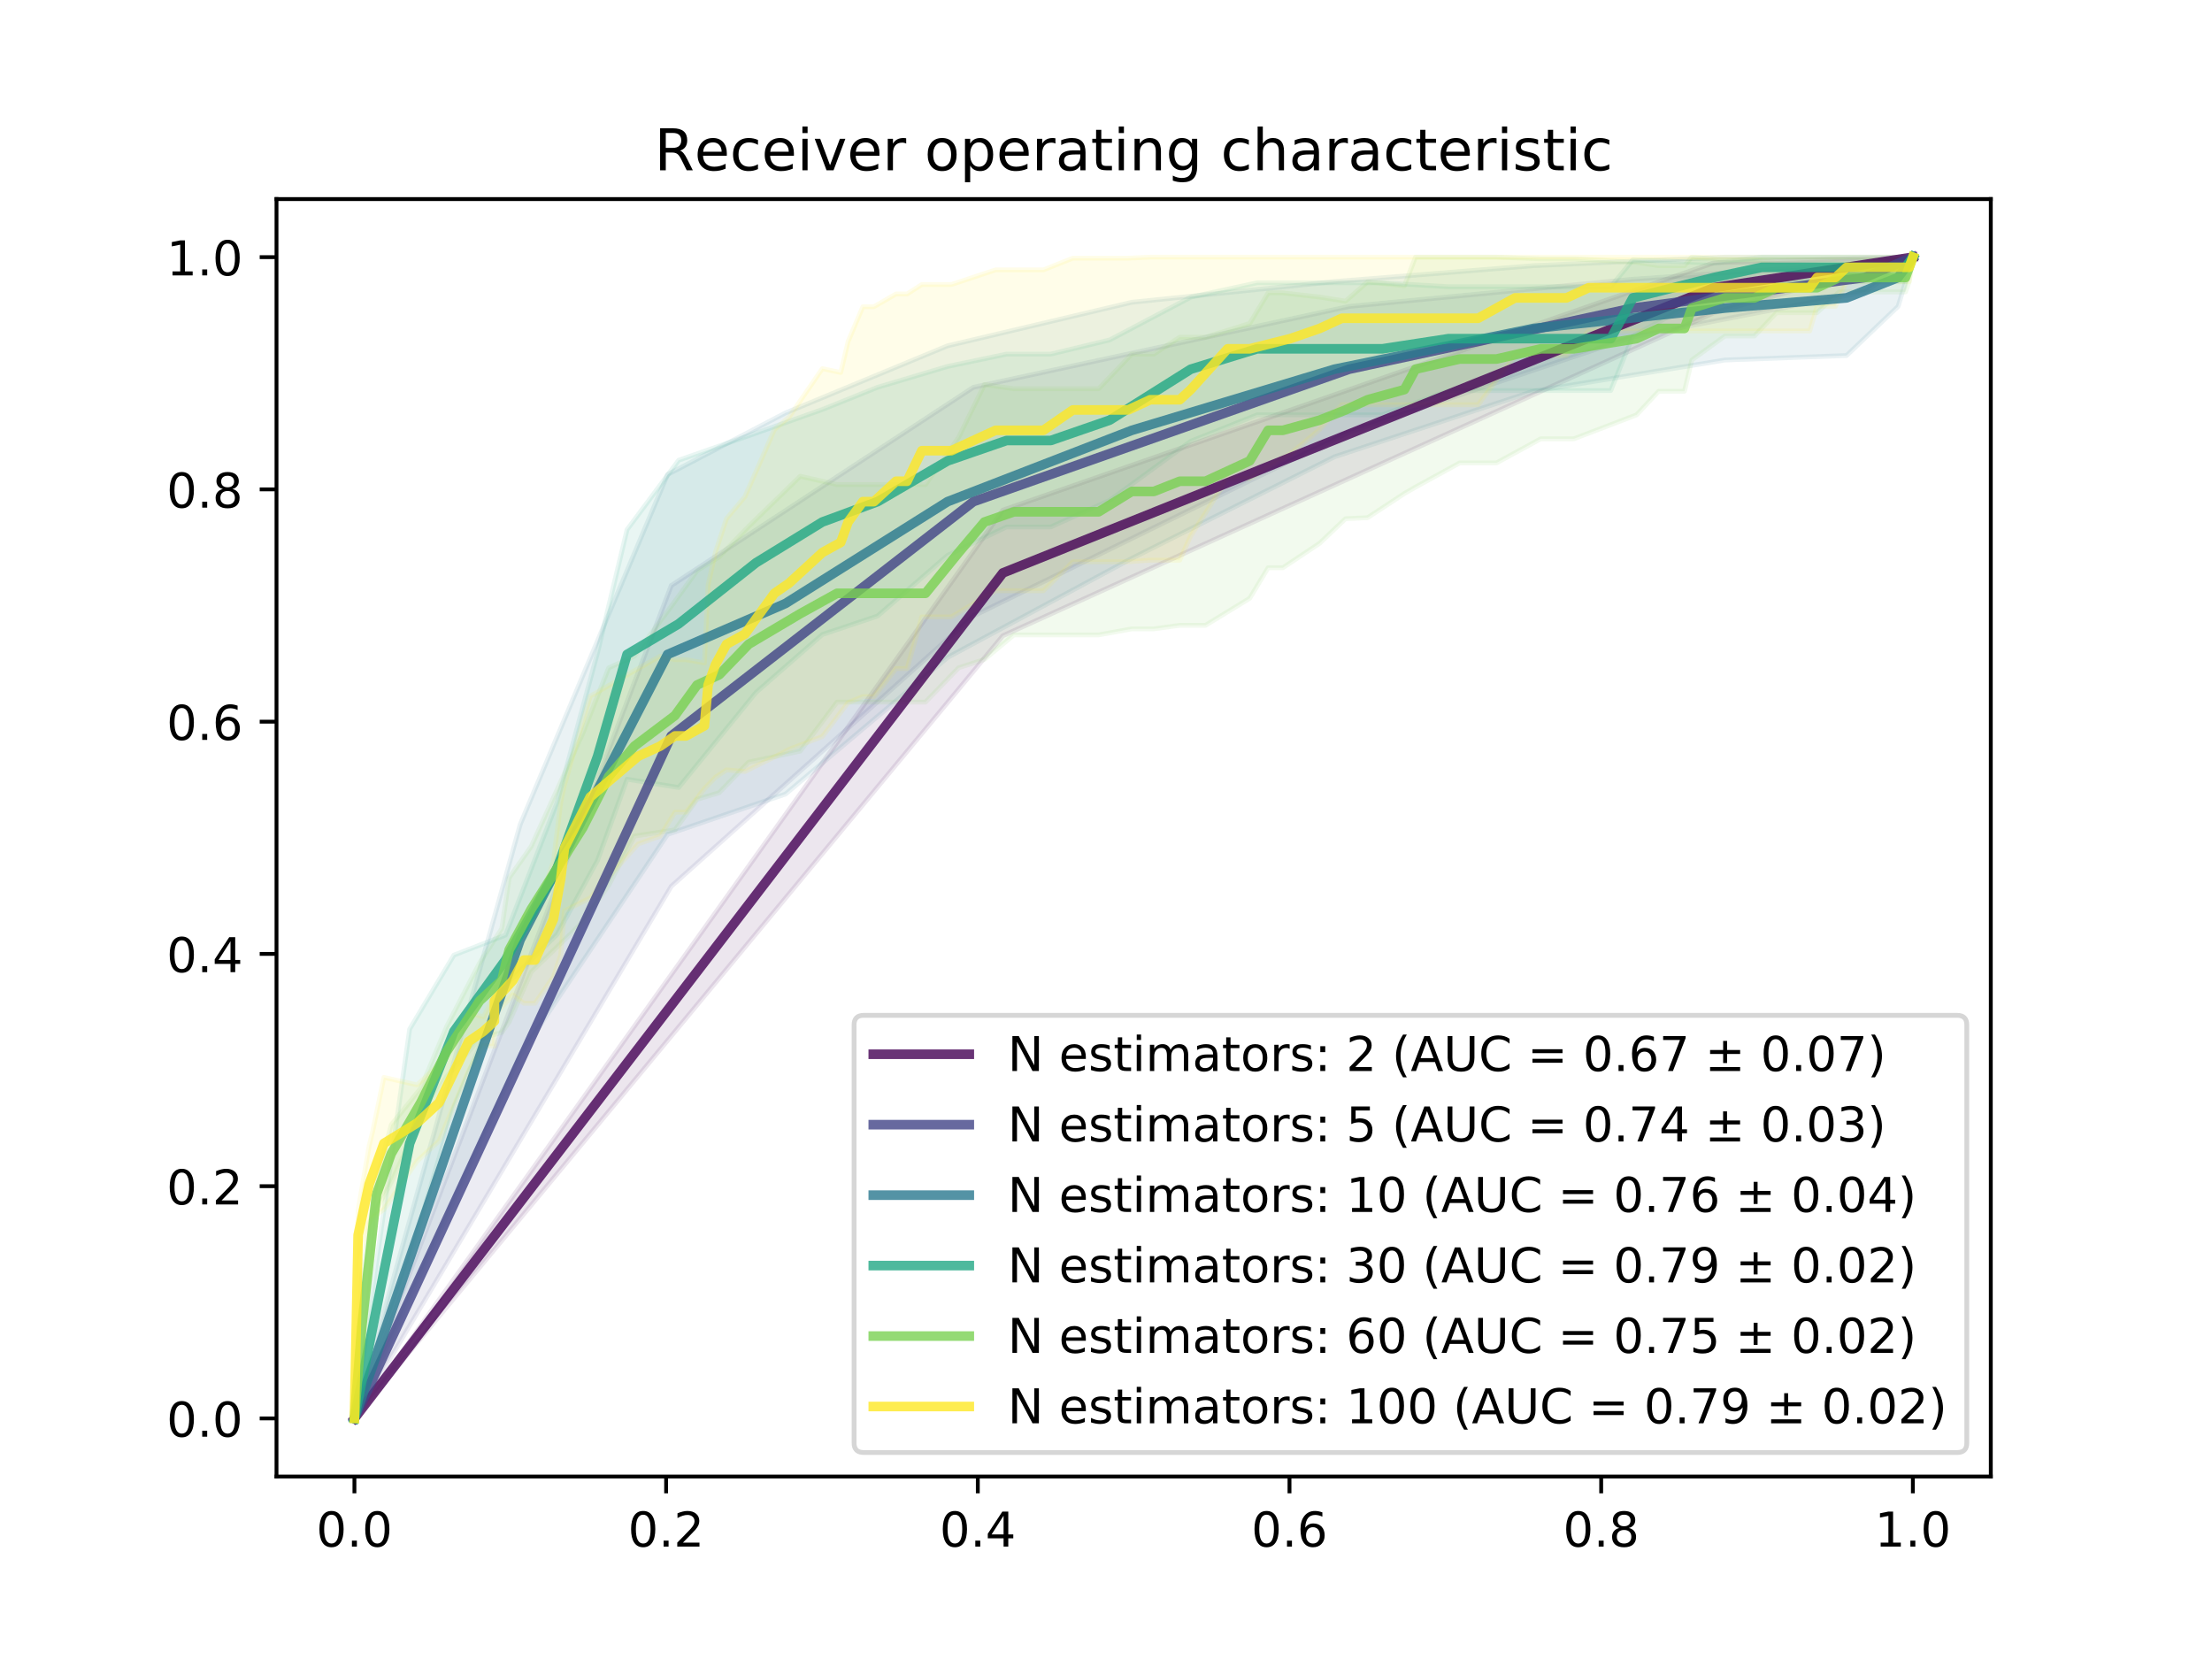 <?xml version="1.0" encoding="utf-8" standalone="no"?>
<!DOCTYPE svg PUBLIC "-//W3C//DTD SVG 1.1//EN"
  "http://www.w3.org/Graphics/SVG/1.1/DTD/svg11.dtd">
<!-- Created with matplotlib (https://matplotlib.org/) -->
<svg height="345.6pt" version="1.1" viewBox="0 0 460.8 345.6" width="460.8pt" xmlns="http://www.w3.org/2000/svg" xmlns:xlink="http://www.w3.org/1999/xlink">
 <defs>
  <style type="text/css">
*{stroke-linecap:butt;stroke-linejoin:round;}
  </style>
 </defs>
 <g id="figure_1">
  <g id="patch_1">
   <path d="M 0 345.6 
L 460.8 345.6 
L 460.8 0 
L 0 0 
z
" style="fill:#ffffff;"/>
  </g>
  <g id="axes_1">
   <g id="patch_2">
    <path d="M 57.6 307.584 
L 414.72 307.584 
L 414.72 41.472 
L 57.6 41.472 
z
" style="fill:#ffffff;"/>
   </g>
   <g id="PolyCollection_1">
    <defs>
     <path d="M 398.487 -292.032 
L 398.487 -292.032 
L 357.042 -280.468 
L 357.042 -280.468 
L 357.042 -280.468 
L 357.042 -280.468 
L 357.042 -280.468 
L 357.042 -280.468 
L 357.042 -280.468 
L 357.042 -280.468 
L 357.042 -280.468 
L 357.042 -280.468 
L 357.042 -280.468 
L 357.042 -280.468 
L 357.042 -280.468 
L 357.042 -280.468 
L 357.042 -280.468 
L 357.042 -280.468 
L 357.042 -280.468 
L 357.042 -280.468 
L 357.042 -280.468 
L 357.042 -280.468 
L 357.042 -280.468 
L 357.042 -280.468 
L 357.042 -280.468 
L 357.042 -280.468 
L 357.042 -280.468 
L 357.042 -280.468 
L 357.042 -280.468 
L 357.042 -280.468 
L 357.042 -280.468 
L 357.042 -280.468 
L 357.042 -280.468 
L 357.042 -280.468 
L 357.042 -280.468 
L 357.042 -280.468 
L 357.042 -280.468 
L 357.042 -280.468 
L 357.042 -280.468 
L 357.042 -280.468 
L 357.042 -280.468 
L 357.042 -280.468 
L 357.042 -280.468 
L 357.042 -280.468 
L 357.042 -280.468 
L 357.042 -280.468 
L 357.042 -280.468 
L 357.042 -280.468 
L 357.042 -280.468 
L 357.042 -280.468 
L 357.042 -280.468 
L 357.042 -280.468 
L 208.914 -213.165 
L 208.914 -213.165 
L 208.914 -213.165 
L 208.914 -213.165 
L 208.914 -213.165 
L 208.914 -213.165 
L 208.914 -213.165 
L 208.914 -213.165 
L 208.914 -213.165 
L 208.914 -213.165 
L 208.914 -213.165 
L 208.914 -213.165 
L 208.914 -213.165 
L 208.914 -213.165 
L 208.914 -213.165 
L 208.914 -213.165 
L 208.914 -213.165 
L 208.914 -213.165 
L 208.914 -213.165 
L 208.914 -213.165 
L 208.914 -213.165 
L 208.914 -213.165 
L 208.914 -213.165 
L 208.914 -213.165 
L 208.914 -213.165 
L 208.914 -213.165 
L 208.914 -213.165 
L 208.914 -213.165 
L 208.914 -213.165 
L 208.914 -213.165 
L 208.914 -213.165 
L 208.914 -213.165 
L 208.914 -213.165 
L 208.914 -213.165 
L 208.914 -213.165 
L 208.914 -213.165 
L 208.914 -213.165 
L 208.914 -213.165 
L 208.914 -213.165 
L 208.914 -213.165 
L 208.914 -213.165 
L 208.914 -213.165 
L 208.914 -213.165 
L 208.914 -213.165 
L 208.914 -213.165 
L 208.914 -213.165 
L 208.914 -213.165 
L 208.914 -213.165 
L 208.914 -213.165 
L 208.914 -213.165 
L 73.833 -50.112 
L 73.833 -50.112 
L 73.833 -50.112 
L 208.914 -239.328 
L 208.914 -239.328 
L 208.914 -239.328 
L 208.914 -239.328 
L 208.914 -239.328 
L 208.914 -239.328 
L 208.914 -239.328 
L 208.914 -239.328 
L 208.914 -239.328 
L 208.914 -239.328 
L 208.914 -239.328 
L 208.914 -239.328 
L 208.914 -239.328 
L 208.914 -239.328 
L 208.914 -239.328 
L 208.914 -239.328 
L 208.914 -239.328 
L 208.914 -239.328 
L 208.914 -239.328 
L 208.914 -239.328 
L 208.914 -239.328 
L 208.914 -239.328 
L 208.914 -239.328 
L 208.914 -239.328 
L 208.914 -239.328 
L 208.914 -239.328 
L 208.914 -239.328 
L 208.914 -239.328 
L 208.914 -239.328 
L 208.914 -239.328 
L 208.914 -239.328 
L 208.914 -239.328 
L 208.914 -239.328 
L 208.914 -239.328 
L 208.914 -239.328 
L 208.914 -239.328 
L 208.914 -239.328 
L 208.914 -239.328 
L 208.914 -239.328 
L 208.914 -239.328 
L 208.914 -239.328 
L 208.914 -239.328 
L 208.914 -239.328 
L 208.914 -239.328 
L 208.914 -239.328 
L 208.914 -239.328 
L 208.914 -239.328 
L 208.914 -239.328 
L 208.914 -239.328 
L 208.914 -239.328 
L 357.042 -290.864 
L 357.042 -290.864 
L 357.042 -290.864 
L 357.042 -290.864 
L 357.042 -290.864 
L 357.042 -290.864 
L 357.042 -290.864 
L 357.042 -290.864 
L 357.042 -290.864 
L 357.042 -290.864 
L 357.042 -290.864 
L 357.042 -290.864 
L 357.042 -290.864 
L 357.042 -290.864 
L 357.042 -290.864 
L 357.042 -290.864 
L 357.042 -290.864 
L 357.042 -290.864 
L 357.042 -290.864 
L 357.042 -290.864 
L 357.042 -290.864 
L 357.042 -290.864 
L 357.042 -290.864 
L 357.042 -290.864 
L 357.042 -290.864 
L 357.042 -290.864 
L 357.042 -290.864 
L 357.042 -290.864 
L 357.042 -290.864 
L 357.042 -290.864 
L 357.042 -290.864 
L 357.042 -290.864 
L 357.042 -290.864 
L 357.042 -290.864 
L 357.042 -290.864 
L 357.042 -290.864 
L 357.042 -290.864 
L 357.042 -290.864 
L 357.042 -290.864 
L 357.042 -290.864 
L 357.042 -290.864 
L 357.042 -290.864 
L 357.042 -290.864 
L 357.042 -290.864 
L 357.042 -290.864 
L 357.042 -290.864 
L 357.042 -290.864 
L 357.042 -290.864 
L 357.042 -290.864 
L 357.042 -290.864 
L 398.487 -292.032 
z
" id="m3607d881f0" style="stroke:#440154;stroke-opacity:0.1;"/>
    </defs>
    <g clip-path="url(#p5bce35f314)">
     <use style="fill:#440154;fill-opacity:0.1;stroke:#440154;stroke-opacity:0.1;" x="0" xlink:href="#m3607d881f0" y="345.6"/>
    </g>
   </g>
   <g id="PolyCollection_2">
    <defs>
     <path d="M 398.487 -292.032 
L 398.487 -292.032 
L 388.51 -284.787 
L 388.51 -284.787 
L 388.51 -284.787 
L 388.51 -284.787 
L 388.51 -284.787 
L 388.51 -284.787 
L 388.51 -284.787 
L 388.51 -284.787 
L 388.51 -284.787 
L 388.51 -284.787 
L 388.51 -284.787 
L 388.51 -284.787 
L 388.51 -284.787 
L 388.51 -284.787 
L 388.51 -284.787 
L 388.51 -284.787 
L 388.51 -284.787 
L 388.51 -284.787 
L 388.51 -284.787 
L 388.51 -284.787 
L 340.157 -275.419 
L 340.157 -275.419 
L 340.157 -275.419 
L 340.157 -275.419 
L 340.157 -275.419 
L 340.157 -275.419 
L 340.157 -275.419 
L 340.157 -275.419 
L 340.157 -275.419 
L 340.157 -275.419 
L 340.157 -275.419 
L 340.157 -275.419 
L 340.157 -275.419 
L 340.157 -275.419 
L 340.157 -275.419 
L 340.157 -275.419 
L 340.157 -275.419 
L 340.157 -275.419 
L 340.157 -275.419 
L 340.157 -275.419 
L 281.059 -255.607 
L 281.059 -255.607 
L 281.059 -255.607 
L 281.059 -255.607 
L 281.059 -255.607 
L 281.059 -255.607 
L 281.059 -255.607 
L 281.059 -255.607 
L 281.059 -255.607 
L 281.059 -255.607 
L 281.059 -255.607 
L 281.059 -255.607 
L 281.059 -255.607 
L 281.059 -255.607 
L 281.059 -255.607 
L 281.059 -255.607 
L 281.059 -255.607 
L 281.059 -255.607 
L 281.059 -255.607 
L 281.059 -255.607 
L 202.774 -217.281 
L 202.774 -217.281 
L 202.774 -217.281 
L 202.774 -217.281 
L 202.774 -217.281 
L 202.774 -217.281 
L 202.774 -217.281 
L 202.774 -217.281 
L 202.774 -217.281 
L 202.774 -217.281 
L 202.774 -217.281 
L 202.774 -217.281 
L 202.774 -217.281 
L 202.774 -217.281 
L 202.774 -217.281 
L 202.774 -217.281 
L 202.774 -217.281 
L 202.774 -217.281 
L 202.774 -217.281 
L 202.774 -217.281 
L 139.838 -160.961 
L 139.838 -160.961 
L 139.838 -160.961 
L 139.838 -160.961 
L 139.838 -160.961 
L 139.838 -160.961 
L 139.838 -160.961 
L 139.838 -160.961 
L 139.838 -160.961 
L 139.838 -160.961 
L 139.838 -160.961 
L 139.838 -160.961 
L 139.838 -160.961 
L 139.838 -160.961 
L 139.838 -160.961 
L 139.838 -160.961 
L 139.838 -160.961 
L 139.838 -160.961 
L 139.838 -160.961 
L 139.838 -160.961 
L 73.833 -50.112 
L 73.833 -50.112 
L 73.833 -50.112 
L 139.838 -223.626 
L 139.838 -223.626 
L 139.838 -223.626 
L 139.838 -223.626 
L 139.838 -223.626 
L 139.838 -223.626 
L 139.838 -223.626 
L 139.838 -223.626 
L 139.838 -223.626 
L 139.838 -223.626 
L 139.838 -223.626 
L 139.838 -223.626 
L 139.838 -223.626 
L 139.838 -223.626 
L 139.838 -223.626 
L 139.838 -223.626 
L 139.838 -223.626 
L 139.838 -223.626 
L 139.838 -223.626 
L 139.838 -223.626 
L 202.774 -264.922 
L 202.774 -264.922 
L 202.774 -264.922 
L 202.774 -264.922 
L 202.774 -264.922 
L 202.774 -264.922 
L 202.774 -264.922 
L 202.774 -264.922 
L 202.774 -264.922 
L 202.774 -264.922 
L 202.774 -264.922 
L 202.774 -264.922 
L 202.774 -264.922 
L 202.774 -264.922 
L 202.774 -264.922 
L 202.774 -264.922 
L 202.774 -264.922 
L 202.774 -264.922 
L 202.774 -264.922 
L 202.774 -264.922 
L 281.059 -281.77 
L 281.059 -281.77 
L 281.059 -281.77 
L 281.059 -281.77 
L 281.059 -281.77 
L 281.059 -281.77 
L 281.059 -281.77 
L 281.059 -281.77 
L 281.059 -281.77 
L 281.059 -281.77 
L 281.059 -281.77 
L 281.059 -281.77 
L 281.059 -281.77 
L 281.059 -281.77 
L 281.059 -281.77 
L 281.059 -281.77 
L 281.059 -281.77 
L 281.059 -281.77 
L 281.059 -281.77 
L 281.059 -281.77 
L 340.157 -287.424 
L 340.157 -287.424 
L 340.157 -287.424 
L 340.157 -287.424 
L 340.157 -287.424 
L 340.157 -287.424 
L 340.157 -287.424 
L 340.157 -287.424 
L 340.157 -287.424 
L 340.157 -287.424 
L 340.157 -287.424 
L 340.157 -287.424 
L 340.157 -287.424 
L 340.157 -287.424 
L 340.157 -287.424 
L 340.157 -287.424 
L 340.157 -287.424 
L 340.157 -287.424 
L 340.157 -287.424 
L 340.157 -287.424 
L 388.51 -290.789 
L 388.51 -290.789 
L 388.51 -290.789 
L 388.51 -290.789 
L 388.51 -290.789 
L 388.51 -290.789 
L 388.51 -290.789 
L 388.51 -290.789 
L 388.51 -290.789 
L 388.51 -290.789 
L 388.51 -290.789 
L 388.51 -290.789 
L 388.51 -290.789 
L 388.51 -290.789 
L 388.51 -290.789 
L 388.51 -290.789 
L 388.51 -290.789 
L 388.51 -290.789 
L 388.51 -290.789 
L 388.51 -290.789 
L 398.487 -292.032 
z
" id="me8705c24b8" style="stroke:#414487;stroke-opacity:0.1;"/>
    </defs>
    <g clip-path="url(#p5bce35f314)">
     <use style="fill:#414487;fill-opacity:0.1;stroke:#414487;stroke-opacity:0.1;" x="0" xlink:href="#me8705c24b8" y="345.6"/>
    </g>
   </g>
   <g id="PolyCollection_3">
    <defs>
     <path d="M 398.487 -292.032 
L 398.487 -292.032 
L 395.417 -281.786 
L 395.417 -281.786 
L 395.417 -281.786 
L 395.417 -281.786 
L 395.417 -281.786 
L 395.417 -281.786 
L 395.417 -281.786 
L 395.417 -281.786 
L 395.417 -281.786 
L 395.417 -281.786 
L 384.672 -271.539 
L 384.672 -271.539 
L 384.672 -271.539 
L 384.672 -271.539 
L 384.672 -271.539 
L 384.672 -271.539 
L 384.672 -271.539 
L 384.672 -271.539 
L 384.672 -271.539 
L 384.672 -271.539 
L 359.345 -270.601 
L 359.345 -270.601 
L 359.345 -270.601 
L 359.345 -270.601 
L 359.345 -270.601 
L 359.345 -270.601 
L 359.345 -270.601 
L 359.345 -270.601 
L 359.345 -270.601 
L 359.345 -270.601 
L 319.434 -264.096 
L 319.434 -264.096 
L 319.434 -264.096 
L 319.434 -264.096 
L 319.434 -264.096 
L 319.434 -264.096 
L 319.434 -264.096 
L 319.434 -264.096 
L 319.434 -264.096 
L 319.434 -264.096 
L 277.989 -250.434 
L 277.989 -250.434 
L 277.989 -250.434 
L 277.989 -250.434 
L 277.989 -250.434 
L 277.989 -250.434 
L 277.989 -250.434 
L 277.989 -250.434 
L 277.989 -250.434 
L 277.989 -250.434 
L 235.776 -229.282 
L 235.776 -229.282 
L 235.776 -229.282 
L 235.776 -229.282 
L 235.776 -229.282 
L 235.776 -229.282 
L 235.776 -229.282 
L 235.776 -229.282 
L 235.776 -229.282 
L 235.776 -229.282 
L 197.401 -208.64 
L 197.401 -208.64 
L 197.401 -208.64 
L 197.401 -208.64 
L 197.401 -208.64 
L 197.401 -208.64 
L 197.401 -208.64 
L 197.401 -208.64 
L 197.401 -208.64 
L 163.631 -180.179 
L 163.631 -180.179 
L 163.631 -180.179 
L 163.631 -180.179 
L 163.631 -180.179 
L 163.631 -180.179 
L 163.631 -180.179 
L 163.631 -180.179 
L 163.631 -180.179 
L 163.631 -180.179 
L 163.631 -180.179 
L 139.071 -171.786 
L 139.071 -171.786 
L 139.071 -171.786 
L 139.071 -171.786 
L 139.071 -171.786 
L 139.071 -171.786 
L 139.071 -171.786 
L 139.071 -171.786 
L 139.071 -171.786 
L 139.071 -171.786 
L 108.37 -125.842 
L 108.37 -125.842 
L 108.37 -125.842 
L 108.37 -125.842 
L 108.37 -125.842 
L 108.37 -125.842 
L 108.37 -125.842 
L 108.37 -125.842 
L 108.37 -125.842 
L 108.37 -125.842 
L 73.833 -50.112 
L 73.833 -50.112 
L 73.833 -50.112 
L 108.37 -173.86 
L 108.37 -173.86 
L 108.37 -173.86 
L 108.37 -173.86 
L 108.37 -173.86 
L 108.37 -173.86 
L 108.37 -173.86 
L 108.37 -173.86 
L 108.37 -173.86 
L 108.37 -173.86 
L 139.071 -246.754 
L 139.071 -246.754 
L 139.071 -246.754 
L 139.071 -246.754 
L 139.071 -246.754 
L 139.071 -246.754 
L 139.071 -246.754 
L 139.071 -246.754 
L 139.071 -246.754 
L 139.071 -246.754 
L 163.631 -259.581 
L 163.631 -259.581 
L 163.631 -259.581 
L 163.631 -259.581 
L 163.631 -259.581 
L 163.631 -259.581 
L 163.631 -259.581 
L 163.631 -259.581 
L 163.631 -259.581 
L 163.631 -259.581 
L 163.631 -259.581 
L 197.401 -273.563 
L 197.401 -273.563 
L 197.401 -273.563 
L 197.401 -273.563 
L 197.401 -273.563 
L 197.401 -273.563 
L 197.401 -273.563 
L 197.401 -273.563 
L 197.401 -273.563 
L 235.776 -282.631 
L 235.776 -282.631 
L 235.776 -282.631 
L 235.776 -282.631 
L 235.776 -282.631 
L 235.776 -282.631 
L 235.776 -282.631 
L 235.776 -282.631 
L 235.776 -282.631 
L 235.776 -282.631 
L 277.989 -286.944 
L 277.989 -286.944 
L 277.989 -286.944 
L 277.989 -286.944 
L 277.989 -286.944 
L 277.989 -286.944 
L 277.989 -286.944 
L 277.989 -286.944 
L 277.989 -286.944 
L 277.989 -286.944 
L 319.434 -290.259 
L 319.434 -290.259 
L 319.434 -290.259 
L 319.434 -290.259 
L 319.434 -290.259 
L 319.434 -290.259 
L 319.434 -290.259 
L 319.434 -290.259 
L 319.434 -290.259 
L 319.434 -290.259 
L 359.345 -292.032 
L 359.345 -292.032 
L 359.345 -292.032 
L 359.345 -292.032 
L 359.345 -292.032 
L 359.345 -292.032 
L 359.345 -292.032 
L 359.345 -292.032 
L 359.345 -292.032 
L 359.345 -292.032 
L 384.672 -292.032 
L 384.672 -292.032 
L 384.672 -292.032 
L 384.672 -292.032 
L 384.672 -292.032 
L 384.672 -292.032 
L 384.672 -292.032 
L 384.672 -292.032 
L 384.672 -292.032 
L 384.672 -292.032 
L 395.417 -292.032 
L 395.417 -292.032 
L 395.417 -292.032 
L 395.417 -292.032 
L 395.417 -292.032 
L 395.417 -292.032 
L 395.417 -292.032 
L 395.417 -292.032 
L 395.417 -292.032 
L 395.417 -292.032 
L 398.487 -292.032 
z
" id="m50447ac867" style="stroke:#2a788e;stroke-opacity:0.1;"/>
    </defs>
    <g clip-path="url(#p5bce35f314)">
     <use style="fill:#2a788e;fill-opacity:0.1;stroke:#2a788e;stroke-opacity:0.1;" x="0" xlink:href="#m50447ac867" y="345.6"/>
    </g>
   </g>
   <g id="PolyCollection_4">
    <defs>
     <path d="M 398.487 -292.032 
L 398.487 -292.032 
L 398.487 -292.032 
L 398.487 -292.032 
L 398.487 -292.032 
L 396.952 -286.909 
L 396.952 -286.909 
L 396.952 -286.909 
L 395.417 -286.909 
L 395.417 -286.909 
L 395.417 -286.909 
L 395.417 -286.909 
L 390.045 -286.909 
L 390.045 -286.909 
L 390.045 -286.909 
L 382.37 -286.909 
L 382.37 -286.909 
L 382.37 -286.909 
L 373.16 -286.909 
L 373.16 -286.909 
L 373.16 -286.909 
L 373.16 -286.909 
L 367.02 -286.909 
L 367.02 -286.909 
L 367.02 -286.909 
L 357.042 -284.787 
L 357.042 -284.787 
L 357.042 -284.787 
L 340.157 -275.603 
L 340.157 -275.603 
L 340.157 -275.603 
L 340.157 -275.603 
L 335.552 -264.235 
L 335.552 -264.235 
L 335.552 -264.235 
L 319.434 -264.235 
L 319.434 -264.235 
L 319.434 -264.235 
L 301.782 -264.235 
L 301.782 -264.235 
L 301.782 -264.235 
L 301.782 -264.235 
L 287.967 -259.18 
L 287.967 -259.18 
L 287.967 -259.18 
L 275.686 -259.18 
L 275.686 -259.18 
L 275.686 -259.18 
L 261.871 -259.18 
L 261.871 -259.18 
L 261.871 -259.18 
L 261.871 -259.18 
L 248.056 -253.683 
L 248.056 -253.683 
L 248.056 -253.683 
L 231.171 -241.369 
L 231.171 -241.369 
L 231.171 -241.369 
L 218.891 -235.827 
L 218.891 -235.827 
L 218.891 -235.827 
L 218.891 -235.827 
L 209.681 -235.827 
L 209.681 -235.827 
L 209.681 -235.827 
L 197.401 -229.91 
L 197.401 -229.91 
L 197.401 -229.91 
L 182.818 -217.281 
L 182.818 -217.281 
L 182.818 -217.281 
L 171.306 -213.418 
L 171.306 -213.418 
L 171.306 -213.418 
L 171.306 -213.418 
L 157.491 -201.359 
L 157.491 -201.359 
L 157.491 -201.359 
L 141.373 -181.55 
L 141.373 -181.55 
L 141.373 -181.55 
L 141.373 -181.55 
L 130.628 -183.28 
L 130.628 -183.28 
L 130.628 -183.28 
L 124.488 -166.408 
L 124.488 -166.408 
L 124.488 -166.408 
L 116.045 -150.953 
L 116.045 -150.953 
L 116.045 -150.953 
L 116.045 -150.953 
L 105.3 -140.409 
L 105.3 -140.409 
L 105.3 -140.409 
L 94.555 -114.872 
L 94.555 -114.872 
L 94.555 -114.872 
L 85.345 -83.588 
L 85.345 -83.588 
L 85.345 -83.588 
L 85.345 -83.588 
L 73.833 -50.112 
L 73.833 -50.112 
L 73.833 -50.112 
L 85.345 -131.229 
L 85.345 -131.229 
L 85.345 -131.229 
L 85.345 -131.229 
L 94.555 -146.632 
L 94.555 -146.632 
L 94.555 -146.632 
L 105.3 -150.805 
L 105.3 -150.805 
L 105.3 -150.805 
L 116.045 -178.458 
L 116.045 -178.458 
L 116.045 -178.458 
L 116.045 -178.458 
L 124.488 -209.69 
L 124.488 -209.69 
L 124.488 -209.69 
L 130.628 -235.26 
L 130.628 -235.26 
L 130.628 -235.26 
L 141.373 -249.722 
L 141.373 -249.722 
L 141.373 -249.722 
L 141.373 -249.722 
L 157.491 -255.379 
L 157.491 -255.379 
L 157.491 -255.379 
L 171.306 -260.297 
L 171.306 -260.297 
L 171.306 -260.297 
L 171.306 -260.297 
L 182.818 -264.922 
L 182.818 -264.922 
L 182.818 -264.922 
L 197.401 -269.269 
L 197.401 -269.269 
L 197.401 -269.269 
L 209.681 -271.841 
L 209.681 -271.841 
L 209.681 -271.841 
L 218.891 -271.841 
L 218.891 -271.841 
L 218.891 -271.841 
L 218.891 -271.841 
L 231.171 -274.788 
L 231.171 -274.788 
L 231.171 -274.788 
L 248.056 -283.694 
L 248.056 -283.694 
L 248.056 -283.694 
L 261.871 -286.686 
L 261.871 -286.686 
L 261.871 -286.686 
L 261.871 -286.686 
L 275.686 -286.686 
L 275.686 -286.686 
L 275.686 -286.686 
L 287.967 -286.686 
L 287.967 -286.686 
L 287.967 -286.686 
L 301.782 -285.876 
L 301.782 -285.876 
L 301.782 -285.876 
L 301.782 -285.876 
L 319.434 -285.876 
L 319.434 -285.876 
L 319.434 -285.876 
L 335.552 -285.876 
L 335.552 -285.876 
L 335.552 -285.876 
L 340.157 -291.484 
L 340.157 -291.484 
L 340.157 -291.484 
L 340.157 -291.484 
L 357.042 -290.789 
L 357.042 -290.789 
L 357.042 -290.789 
L 367.02 -292.032 
L 367.02 -292.032 
L 367.02 -292.032 
L 373.16 -292.032 
L 373.16 -292.032 
L 373.16 -292.032 
L 373.16 -292.032 
L 382.37 -292.032 
L 382.37 -292.032 
L 382.37 -292.032 
L 390.045 -292.032 
L 390.045 -292.032 
L 390.045 -292.032 
L 395.417 -292.032 
L 395.417 -292.032 
L 395.417 -292.032 
L 395.417 -292.032 
L 396.952 -292.032 
L 396.952 -292.032 
L 396.952 -292.032 
L 398.487 -292.032 
L 398.487 -292.032 
L 398.487 -292.032 
L 398.487 -292.032 
z
" id="mc3f200e682" style="stroke:#22a884;stroke-opacity:0.1;"/>
    </defs>
    <g clip-path="url(#p5bce35f314)">
     <use style="fill:#22a884;fill-opacity:0.1;stroke:#22a884;stroke-opacity:0.1;" x="0" xlink:href="#mc3f200e682" y="345.6"/>
    </g>
   </g>
   <g id="PolyCollection_5">
    <defs>
     <path d="M 398.487 -292.032 
L 398.487 -292.032 
L 397.72 -286.909 
L 397.72 -286.909 
L 397.72 -286.909 
L 396.952 -284.787 
L 396.952 -284.787 
L 394.65 -284.787 
L 393.115 -284.787 
L 393.115 -284.787 
L 391.58 -284.787 
L 391.58 -284.787 
L 390.812 -284.787 
L 386.975 -284.787 
L 386.975 -284.787 
L 383.137 -284.787 
L 383.137 -284.787 
L 378.532 -280.468 
L 374.695 -280.468 
L 374.695 -280.468 
L 373.16 -280.468 
L 373.16 -280.468 
L 370.09 -280.468 
L 365.485 -275.603 
L 365.485 -275.603 
L 359.345 -275.603 
L 359.345 -275.603 
L 352.437 -270.601 
L 350.902 -264.096 
L 350.902 -264.096 
L 345.529 -264.096 
L 345.529 -264.096 
L 340.924 -259.175 
L 327.877 -254.191 
L 327.877 -254.191 
L 320.969 -254.191 
L 311.759 -249.17 
L 311.759 -249.17 
L 304.084 -249.17 
L 304.084 -249.17 
L 294.874 -244.124 
L 294.874 -244.124 
L 292.572 -242.803 
L 284.897 -237.757 
L 284.897 -237.757 
L 280.292 -237.543 
L 280.292 -237.543 
L 274.919 -232.437 
L 267.244 -227.327 
L 267.244 -227.327 
L 264.174 -227.327 
L 264.174 -227.327 
L 260.336 -220.961 
L 251.126 -215.335 
L 251.126 -215.335 
L 245.754 -215.335 
L 245.754 -215.335 
L 240.381 -214.595 
L 235.776 -214.595 
L 235.776 -214.595 
L 228.869 -213.338 
L 228.869 -213.338 
L 220.426 -213.338 
L 211.216 -213.338 
L 211.216 -213.338 
L 205.076 -208.228 
L 205.076 -208.228 
L 199.704 -206.482 
L 192.796 -199.345 
L 192.796 -199.345 
L 184.353 -199.345 
L 174.376 -199.345 
L 174.376 -199.345 
L 166.701 -189.13 
L 166.701 -189.13 
L 155.956 -186.827 
L 155.956 -186.827 
L 149.816 -180.461 
L 145.211 -179.083 
L 145.211 -179.083 
L 140.606 -172.717 
L 140.606 -172.717 
L 132.163 -171.429 
L 126.791 -161.147 
L 126.791 -161.147 
L 121.418 -153.515 
L 121.418 -153.515 
L 110.673 -143.136 
L 106.068 -132.723 
L 106.068 -132.723 
L 104.533 -130.542 
L 104.533 -130.542 
L 99.928 -129.178 
L 93.02 -121.31 
L 93.02 -121.31 
L 87.648 -112.896 
L 81.508 -99.285 
L 81.508 -99.285 
L 78.438 -93.797 
L 78.438 -93.797 
L 75.368 -58.815 
L 75.368 -58.815 
L 73.833 -50.112 
L 73.833 -50.112 
L 73.833 -50.112 
L 75.368 -79.607 
L 75.368 -79.607 
L 78.438 -99.799 
L 78.438 -99.799 
L 81.508 -111.289 
L 81.508 -111.289 
L 87.648 -118.898 
L 93.02 -131.706 
L 93.02 -131.706 
L 99.928 -145.059 
L 104.533 -152.183 
L 104.533 -152.183 
L 106.068 -162.734 
L 106.068 -162.734 
L 110.673 -169.299 
L 121.418 -192.874 
L 121.418 -192.874 
L 126.791 -206.463 
L 126.791 -206.463 
L 132.163 -208.913 
L 140.606 -220.358 
L 140.606 -220.358 
L 145.211 -226.724 
L 145.211 -226.724 
L 149.816 -229.591 
L 155.956 -235.957 
L 155.956 -235.957 
L 166.701 -246.387 
L 166.701 -246.387 
L 174.376 -244.66 
L 174.376 -244.66 
L 184.353 -244.66 
L 192.796 -244.66 
L 192.796 -244.66 
L 199.704 -254.5 
L 205.076 -265.486 
L 205.076 -265.486 
L 211.216 -264.621 
L 211.216 -264.621 
L 220.426 -264.621 
L 228.869 -264.621 
L 228.869 -264.621 
L 235.776 -271.852 
L 235.776 -271.852 
L 240.381 -271.852 
L 245.754 -275.357 
L 245.754 -275.357 
L 251.126 -275.357 
L 251.126 -275.357 
L 260.336 -278.219 
L 264.174 -284.585 
L 264.174 -284.585 
L 267.244 -284.585 
L 267.244 -284.585 
L 274.919 -283.72 
L 280.292 -282.858 
L 280.292 -282.858 
L 284.897 -286.888 
L 284.897 -286.888 
L 292.572 -286.086 
L 294.874 -292.032 
L 294.874 -292.032 
L 304.084 -292.032 
L 304.084 -292.032 
L 311.759 -292.032 
L 311.759 -292.032 
L 320.969 -291.675 
L 327.877 -291.675 
L 327.877 -291.675 
L 340.924 -290.936 
L 345.529 -290.259 
L 345.529 -290.259 
L 350.902 -290.259 
L 350.902 -290.259 
L 352.437 -292.032 
L 359.345 -291.484 
L 359.345 -291.484 
L 365.485 -291.484 
L 365.485 -291.484 
L 370.09 -290.864 
L 373.16 -290.864 
L 373.16 -290.864 
L 374.695 -290.864 
L 374.695 -290.864 
L 378.532 -290.864 
L 383.137 -290.789 
L 383.137 -290.789 
L 386.975 -290.789 
L 386.975 -290.789 
L 390.812 -290.789 
L 391.58 -290.789 
L 391.58 -290.789 
L 393.115 -290.789 
L 393.115 -290.789 
L 394.65 -290.789 
L 396.952 -290.789 
L 396.952 -290.789 
L 397.72 -292.032 
L 397.72 -292.032 
L 397.72 -292.032 
L 398.487 -292.032 
z
" id="m63aec46f03" style="stroke:#7ad151;stroke-opacity:0.1;"/>
    </defs>
    <g clip-path="url(#p5bce35f314)">
     <use style="fill:#7ad151;fill-opacity:0.1;stroke:#7ad151;stroke-opacity:0.1;" x="0" xlink:href="#m63aec46f03" y="345.6"/>
    </g>
   </g>
   <g id="PolyCollection_6">
    <defs>
     <path d="M 398.487 -292.032 
L 398.487 -292.032 
L 397.72 -286.909 
L 397.72 -286.909 
L 396.185 -286.909 
L 396.185 -286.909 
L 394.65 -286.909 
L 393.115 -286.909 
L 393.115 -286.909 
L 391.58 -286.909 
L 389.277 -286.909 
L 387.742 -286.909 
L 387.742 -286.909 
L 386.207 -286.909 
L 384.672 -286.909 
L 382.37 -281.786 
L 380.835 -281.786 
L 378.532 -281.786 
L 376.997 -276.662 
L 375.462 -276.662 
L 372.392 -276.662 
L 367.02 -276.662 
L 366.252 -276.662 
L 363.95 -276.662 
L 361.647 -276.662 
L 357.042 -276.662 
L 353.972 -276.662 
L 348.599 -276.662 
L 343.227 -276.662 
L 340.924 -276.662 
L 336.319 -276.662 
L 333.249 -276.662 
L 330.947 -276.662 
L 326.342 -271.539 
L 321.737 -271.539 
L 315.597 -271.539 
L 307.922 -261.293 
L 307.922 -261.293 
L 304.852 -261.293 
L 299.479 -261.293 
L 294.874 -261.293 
L 289.502 -261.293 
L 279.524 -261.293 
L 279.524 -261.293 
L 274.919 -256.169 
L 268.779 -251.046 
L 260.336 -245.923 
L 255.731 -245.923 
L 248.056 -233.987 
L 248.056 -233.987 
L 245.754 -228.904 
L 239.614 -228.904 
L 235.009 -228.582 
L 227.334 -228.582 
L 223.496 -228.582 
L 217.356 -222.537 
L 210.449 -222.537 
L 207.379 -222.537 
L 198.169 -217.102 
L 198.169 -217.102 
L 195.866 -217.102 
L 192.796 -217.102 
L 192.028 -217.102 
L 188.958 -206.331 
L 186.656 -206.331 
L 182.051 -200.503 
L 179.748 -200.503 
L 176.678 -199.253 
L 175.143 -197.23 
L 171.306 -192.175 
L 164.398 -189.514 
L 161.328 -187.916 
L 161.328 -187.916 
L 158.258 -186.426 
L 155.188 -184.885 
L 151.351 -185.229 
L 149.048 -183.708 
L 147.513 -182.111 
L 146.746 -181.334 
L 142.908 -176.413 
L 140.606 -176.413 
L 137.536 -171.429 
L 132.931 -169.794 
L 122.953 -158.553 
L 117.581 -155.868 
L 117.581 -155.868 
L 116.813 -146.703 
L 115.278 -142.091 
L 111.44 -136.603 
L 109.138 -136.603 
L 106.835 -138.361 
L 102.998 -134.117 
L 102.998 -127.676 
L 100.695 -127.751 
L 97.625 -122.628 
L 91.485 -107.957 
L 86.88 -103.713 
L 86.88 -103.713 
L 79.973 -93.656 
L 77.67 -92.039 
L 76.903 -90.98 
L 74.6 -83.112 
L 73.833 -50.112 
L 73.833 -50.112 
L 73.833 -50.112 
L 74.6 -93.508 
L 76.903 -106.861 
L 77.67 -110.046 
L 79.973 -121.162 
L 86.88 -119.593 
L 86.88 -119.593 
L 91.485 -123.837 
L 97.625 -134.632 
L 100.695 -133.753 
L 102.998 -138.072 
L 102.998 -140.119 
L 106.835 -144.364 
L 109.138 -154.61 
L 111.44 -154.61 
L 115.278 -166.1 
L 116.813 -178.464 
L 117.581 -182.031 
L 117.581 -182.031 
L 122.953 -200.568 
L 132.931 -206.304 
L 137.536 -208.913 
L 140.606 -208.173 
L 142.908 -208.173 
L 146.746 -207.497 
L 147.513 -223.696 
L 149.048 -230.587 
L 151.351 -237.555 
L 155.188 -242.143 
L 158.258 -249.091 
L 161.328 -256.089 
L 161.328 -256.089 
L 164.398 -258.735 
L 171.306 -268.807 
L 175.143 -267.996 
L 176.678 -274.461 
L 179.748 -281.7 
L 182.051 -281.7 
L 186.656 -284.36 
L 188.958 -284.36 
L 192.028 -286.322 
L 192.796 -286.322 
L 195.866 -286.322 
L 198.169 -286.322 
L 198.169 -286.322 
L 207.379 -289.375 
L 210.449 -289.375 
L 217.356 -289.375 
L 223.496 -291.819 
L 227.334 -291.819 
L 235.009 -291.819 
L 239.614 -292.032 
L 245.754 -292.032 
L 248.056 -292.032 
L 248.056 -292.032 
L 255.731 -292.032 
L 260.336 -292.032 
L 268.779 -292.032 
L 274.919 -292.032 
L 279.524 -292.032 
L 279.524 -292.032 
L 289.502 -292.032 
L 294.874 -292.032 
L 299.479 -292.032 
L 304.852 -292.032 
L 307.922 -292.032 
L 307.922 -292.032 
L 315.597 -292.032 
L 321.737 -292.032 
L 326.342 -292.032 
L 330.947 -292.032 
L 333.249 -292.032 
L 336.319 -292.032 
L 340.924 -292.032 
L 343.227 -292.032 
L 348.599 -292.032 
L 353.972 -292.032 
L 357.042 -292.032 
L 361.647 -292.032 
L 363.95 -292.032 
L 366.252 -292.032 
L 367.02 -292.032 
L 372.392 -292.032 
L 375.462 -292.032 
L 376.997 -292.032 
L 378.532 -292.032 
L 380.835 -292.032 
L 382.37 -292.032 
L 384.672 -292.032 
L 386.207 -292.032 
L 387.742 -292.032 
L 387.742 -292.032 
L 389.277 -292.032 
L 391.58 -292.032 
L 393.115 -292.032 
L 393.115 -292.032 
L 394.65 -292.032 
L 396.185 -292.032 
L 396.185 -292.032 
L 397.72 -292.032 
L 397.72 -292.032 
L 398.487 -292.032 
z
" id="m54dd3b437a" style="stroke:#fde725;stroke-opacity:0.1;"/>
    </defs>
    <g clip-path="url(#p5bce35f314)">
     <use style="fill:#fde725;fill-opacity:0.1;stroke:#fde725;stroke-opacity:0.1;" x="0" xlink:href="#m54dd3b437a" y="345.6"/>
    </g>
   </g>
   <g id="matplotlib.axis_1">
    <g id="xtick_1">
     <g id="line2d_1">
      <defs>
       <path d="M 0 0 
L 0 3.5 
" id="m69053c7b86" style="stroke:#000000;stroke-width:0.8;"/>
      </defs>
      <g>
       <use style="stroke:#000000;stroke-width:0.8;" x="73.833" xlink:href="#m69053c7b86" y="307.584"/>
      </g>
     </g>
     <g id="text_1">
      <!-- 0.0 -->
      <defs>
       <path d="M 31.781 66.406 
Q 24.172 66.406 20.328 58.906 
Q 16.5 51.422 16.5 36.375 
Q 16.5 21.391 20.328 13.891 
Q 24.172 6.391 31.781 6.391 
Q 39.453 6.391 43.281 13.891 
Q 47.125 21.391 47.125 36.375 
Q 47.125 51.422 43.281 58.906 
Q 39.453 66.406 31.781 66.406 
z
M 31.781 74.219 
Q 44.047 74.219 50.516 64.516 
Q 56.984 54.828 56.984 36.375 
Q 56.984 17.969 50.516 8.266 
Q 44.047 -1.422 31.781 -1.422 
Q 19.531 -1.422 13.062 8.266 
Q 6.594 17.969 6.594 36.375 
Q 6.594 54.828 13.062 64.516 
Q 19.531 74.219 31.781 74.219 
z
" id="DejaVuSans-48"/>
       <path d="M 10.688 12.406 
L 21 12.406 
L 21 0 
L 10.688 0 
z
" id="DejaVuSans-46"/>
      </defs>
      <g transform="translate(65.881 322.182)scale(0.1 -0.1)">
       <use xlink:href="#DejaVuSans-48"/>
       <use x="63.623" xlink:href="#DejaVuSans-46"/>
       <use x="95.41" xlink:href="#DejaVuSans-48"/>
      </g>
     </g>
    </g>
    <g id="xtick_2">
     <g id="line2d_2">
      <g>
       <use style="stroke:#000000;stroke-width:0.8;" x="138.764" xlink:href="#m69053c7b86" y="307.584"/>
      </g>
     </g>
     <g id="text_2">
      <!-- 0.2 -->
      <defs>
       <path d="M 19.188 8.297 
L 53.609 8.297 
L 53.609 0 
L 7.328 0 
L 7.328 8.297 
Q 12.938 14.109 22.625 23.891 
Q 32.328 33.688 34.812 36.531 
Q 39.547 41.844 41.422 45.531 
Q 43.312 49.219 43.312 52.781 
Q 43.312 58.594 39.234 62.25 
Q 35.156 65.922 28.609 65.922 
Q 23.969 65.922 18.812 64.312 
Q 13.672 62.703 7.812 59.422 
L 7.812 69.391 
Q 13.766 71.781 18.938 73 
Q 24.125 74.219 28.422 74.219 
Q 39.75 74.219 46.484 68.547 
Q 53.219 62.891 53.219 53.422 
Q 53.219 48.922 51.531 44.891 
Q 49.859 40.875 45.406 35.406 
Q 44.188 33.984 37.641 27.219 
Q 31.109 20.453 19.188 8.297 
z
" id="DejaVuSans-50"/>
      </defs>
      <g transform="translate(130.812 322.182)scale(0.1 -0.1)">
       <use xlink:href="#DejaVuSans-48"/>
       <use x="63.623" xlink:href="#DejaVuSans-46"/>
       <use x="95.41" xlink:href="#DejaVuSans-50"/>
      </g>
     </g>
    </g>
    <g id="xtick_3">
     <g id="line2d_3">
      <g>
       <use style="stroke:#000000;stroke-width:0.8;" x="203.695" xlink:href="#m69053c7b86" y="307.584"/>
      </g>
     </g>
     <g id="text_3">
      <!-- 0.4 -->
      <defs>
       <path d="M 37.797 64.312 
L 12.891 25.391 
L 37.797 25.391 
z
M 35.203 72.906 
L 47.609 72.906 
L 47.609 25.391 
L 58.016 25.391 
L 58.016 17.188 
L 47.609 17.188 
L 47.609 0 
L 37.797 0 
L 37.797 17.188 
L 4.891 17.188 
L 4.891 26.703 
z
" id="DejaVuSans-52"/>
      </defs>
      <g transform="translate(195.743 322.182)scale(0.1 -0.1)">
       <use xlink:href="#DejaVuSans-48"/>
       <use x="63.623" xlink:href="#DejaVuSans-46"/>
       <use x="95.41" xlink:href="#DejaVuSans-52"/>
      </g>
     </g>
    </g>
    <g id="xtick_4">
     <g id="line2d_4">
      <g>
       <use style="stroke:#000000;stroke-width:0.8;" x="268.625" xlink:href="#m69053c7b86" y="307.584"/>
      </g>
     </g>
     <g id="text_4">
      <!-- 0.6 -->
      <defs>
       <path d="M 33.016 40.375 
Q 26.375 40.375 22.484 35.828 
Q 18.609 31.297 18.609 23.391 
Q 18.609 15.531 22.484 10.953 
Q 26.375 6.391 33.016 6.391 
Q 39.656 6.391 43.531 10.953 
Q 47.406 15.531 47.406 23.391 
Q 47.406 31.297 43.531 35.828 
Q 39.656 40.375 33.016 40.375 
z
M 52.594 71.297 
L 52.594 62.312 
Q 48.875 64.062 45.094 64.984 
Q 41.312 65.922 37.594 65.922 
Q 27.828 65.922 22.672 59.328 
Q 17.531 52.734 16.797 39.406 
Q 19.672 43.656 24.016 45.922 
Q 28.375 48.188 33.594 48.188 
Q 44.578 48.188 50.953 41.516 
Q 57.328 34.859 57.328 23.391 
Q 57.328 12.156 50.688 5.359 
Q 44.047 -1.422 33.016 -1.422 
Q 20.359 -1.422 13.672 8.266 
Q 6.984 17.969 6.984 36.375 
Q 6.984 53.656 15.188 63.938 
Q 23.391 74.219 37.203 74.219 
Q 40.922 74.219 44.703 73.484 
Q 48.484 72.75 52.594 71.297 
z
" id="DejaVuSans-54"/>
      </defs>
      <g transform="translate(260.674 322.182)scale(0.1 -0.1)">
       <use xlink:href="#DejaVuSans-48"/>
       <use x="63.623" xlink:href="#DejaVuSans-46"/>
       <use x="95.41" xlink:href="#DejaVuSans-54"/>
      </g>
     </g>
    </g>
    <g id="xtick_5">
     <g id="line2d_5">
      <g>
       <use style="stroke:#000000;stroke-width:0.8;" x="333.556" xlink:href="#m69053c7b86" y="307.584"/>
      </g>
     </g>
     <g id="text_5">
      <!-- 0.8 -->
      <defs>
       <path d="M 31.781 34.625 
Q 24.75 34.625 20.719 30.859 
Q 16.703 27.094 16.703 20.516 
Q 16.703 13.922 20.719 10.156 
Q 24.75 6.391 31.781 6.391 
Q 38.812 6.391 42.859 10.172 
Q 46.922 13.969 46.922 20.516 
Q 46.922 27.094 42.891 30.859 
Q 38.875 34.625 31.781 34.625 
z
M 21.922 38.812 
Q 15.578 40.375 12.031 44.719 
Q 8.5 49.078 8.5 55.328 
Q 8.5 64.062 14.719 69.141 
Q 20.953 74.219 31.781 74.219 
Q 42.672 74.219 48.875 69.141 
Q 55.078 64.062 55.078 55.328 
Q 55.078 49.078 51.531 44.719 
Q 48 40.375 41.703 38.812 
Q 48.828 37.156 52.797 32.312 
Q 56.781 27.484 56.781 20.516 
Q 56.781 9.906 50.312 4.234 
Q 43.844 -1.422 31.781 -1.422 
Q 19.734 -1.422 13.25 4.234 
Q 6.781 9.906 6.781 20.516 
Q 6.781 27.484 10.781 32.312 
Q 14.797 37.156 21.922 38.812 
z
M 18.312 54.391 
Q 18.312 48.734 21.844 45.562 
Q 25.391 42.391 31.781 42.391 
Q 38.141 42.391 41.719 45.562 
Q 45.312 48.734 45.312 54.391 
Q 45.312 60.062 41.719 63.234 
Q 38.141 66.406 31.781 66.406 
Q 25.391 66.406 21.844 63.234 
Q 18.312 60.062 18.312 54.391 
z
" id="DejaVuSans-56"/>
      </defs>
      <g transform="translate(325.605 322.182)scale(0.1 -0.1)">
       <use xlink:href="#DejaVuSans-48"/>
       <use x="63.623" xlink:href="#DejaVuSans-46"/>
       <use x="95.41" xlink:href="#DejaVuSans-56"/>
      </g>
     </g>
    </g>
    <g id="xtick_6">
     <g id="line2d_6">
      <g>
       <use style="stroke:#000000;stroke-width:0.8;" x="398.487" xlink:href="#m69053c7b86" y="307.584"/>
      </g>
     </g>
     <g id="text_6">
      <!-- 1.0 -->
      <defs>
       <path d="M 12.406 8.297 
L 28.516 8.297 
L 28.516 63.922 
L 10.984 60.406 
L 10.984 69.391 
L 28.422 72.906 
L 38.281 72.906 
L 38.281 8.297 
L 54.391 8.297 
L 54.391 0 
L 12.406 0 
z
" id="DejaVuSans-49"/>
      </defs>
      <g transform="translate(390.536 322.182)scale(0.1 -0.1)">
       <use xlink:href="#DejaVuSans-49"/>
       <use x="63.623" xlink:href="#DejaVuSans-46"/>
       <use x="95.41" xlink:href="#DejaVuSans-48"/>
      </g>
     </g>
    </g>
   </g>
   <g id="matplotlib.axis_2">
    <g id="ytick_1">
     <g id="line2d_7">
      <defs>
       <path d="M 0 0 
L -3.5 0 
" id="m7102d07cef" style="stroke:#000000;stroke-width:0.8;"/>
      </defs>
      <g>
       <use style="stroke:#000000;stroke-width:0.8;" x="57.6" xlink:href="#m7102d07cef" y="295.488"/>
      </g>
     </g>
     <g id="text_7">
      <!-- 0.0 -->
      <g transform="translate(34.697 299.287)scale(0.1 -0.1)">
       <use xlink:href="#DejaVuSans-48"/>
       <use x="63.623" xlink:href="#DejaVuSans-46"/>
       <use x="95.41" xlink:href="#DejaVuSans-48"/>
      </g>
     </g>
    </g>
    <g id="ytick_2">
     <g id="line2d_8">
      <g>
       <use style="stroke:#000000;stroke-width:0.8;" x="57.6" xlink:href="#m7102d07cef" y="247.104"/>
      </g>
     </g>
     <g id="text_8">
      <!-- 0.2 -->
      <g transform="translate(34.697 250.903)scale(0.1 -0.1)">
       <use xlink:href="#DejaVuSans-48"/>
       <use x="63.623" xlink:href="#DejaVuSans-46"/>
       <use x="95.41" xlink:href="#DejaVuSans-50"/>
      </g>
     </g>
    </g>
    <g id="ytick_3">
     <g id="line2d_9">
      <g>
       <use style="stroke:#000000;stroke-width:0.8;" x="57.6" xlink:href="#m7102d07cef" y="198.72"/>
      </g>
     </g>
     <g id="text_9">
      <!-- 0.4 -->
      <g transform="translate(34.697 202.519)scale(0.1 -0.1)">
       <use xlink:href="#DejaVuSans-48"/>
       <use x="63.623" xlink:href="#DejaVuSans-46"/>
       <use x="95.41" xlink:href="#DejaVuSans-52"/>
      </g>
     </g>
    </g>
    <g id="ytick_4">
     <g id="line2d_10">
      <g>
       <use style="stroke:#000000;stroke-width:0.8;" x="57.6" xlink:href="#m7102d07cef" y="150.336"/>
      </g>
     </g>
     <g id="text_10">
      <!-- 0.6 -->
      <g transform="translate(34.697 154.135)scale(0.1 -0.1)">
       <use xlink:href="#DejaVuSans-48"/>
       <use x="63.623" xlink:href="#DejaVuSans-46"/>
       <use x="95.41" xlink:href="#DejaVuSans-54"/>
      </g>
     </g>
    </g>
    <g id="ytick_5">
     <g id="line2d_11">
      <g>
       <use style="stroke:#000000;stroke-width:0.8;" x="57.6" xlink:href="#m7102d07cef" y="101.952"/>
      </g>
     </g>
     <g id="text_11">
      <!-- 0.8 -->
      <g transform="translate(34.697 105.751)scale(0.1 -0.1)">
       <use xlink:href="#DejaVuSans-48"/>
       <use x="63.623" xlink:href="#DejaVuSans-46"/>
       <use x="95.41" xlink:href="#DejaVuSans-56"/>
      </g>
     </g>
    </g>
    <g id="ytick_6">
     <g id="line2d_12">
      <g>
       <use style="stroke:#000000;stroke-width:0.8;" x="57.6" xlink:href="#m7102d07cef" y="53.568"/>
      </g>
     </g>
     <g id="text_12">
      <!-- 1.0 -->
      <g transform="translate(34.697 57.367)scale(0.1 -0.1)">
       <use xlink:href="#DejaVuSans-49"/>
       <use x="63.623" xlink:href="#DejaVuSans-46"/>
       <use x="95.41" xlink:href="#DejaVuSans-48"/>
      </g>
     </g>
    </g>
   </g>
   <g id="line2d_13">
    <path clip-path="url(#p5bce35f314)" d="M 398.487 53.568 
L 357.042 59.934 
L 357.042 59.934 
L 357.042 59.934 
L 357.042 59.934 
L 357.042 59.934 
L 357.042 59.934 
L 357.042 59.934 
L 357.042 59.934 
L 357.042 59.934 
L 357.042 59.934 
L 357.042 59.934 
L 357.042 59.934 
L 357.042 59.934 
L 357.042 59.934 
L 357.042 59.934 
L 357.042 59.934 
L 357.042 59.934 
L 357.042 59.934 
L 357.042 59.934 
L 357.042 59.934 
L 357.042 59.934 
L 357.042 59.934 
L 357.042 59.934 
L 357.042 59.934 
L 357.042 59.934 
L 357.042 59.934 
L 357.042 59.934 
L 357.042 59.934 
L 357.042 59.934 
L 357.042 59.934 
L 357.042 59.934 
L 357.042 59.934 
L 357.042 59.934 
L 357.042 59.934 
L 357.042 59.934 
L 357.042 59.934 
L 357.042 59.934 
L 357.042 59.934 
L 357.042 59.934 
L 357.042 59.934 
L 357.042 59.934 
L 357.042 59.934 
L 357.042 59.934 
L 357.042 59.934 
L 357.042 59.934 
L 357.042 59.934 
L 357.042 59.934 
L 357.042 59.934 
L 357.042 59.934 
L 357.042 59.934 
L 208.914 119.353 
L 208.914 119.353 
L 208.914 119.353 
L 208.914 119.353 
L 208.914 119.353 
L 208.914 119.353 
L 208.914 119.353 
L 208.914 119.353 
L 208.914 119.353 
L 208.914 119.353 
L 208.914 119.353 
L 208.914 119.353 
L 208.914 119.353 
L 208.914 119.353 
L 208.914 119.353 
L 208.914 119.353 
L 208.914 119.353 
L 208.914 119.353 
L 208.914 119.353 
L 208.914 119.353 
L 208.914 119.353 
L 208.914 119.353 
L 208.914 119.353 
L 208.914 119.353 
L 208.914 119.353 
L 208.914 119.353 
L 208.914 119.353 
L 208.914 119.353 
L 208.914 119.353 
L 208.914 119.353 
L 208.914 119.353 
L 208.914 119.353 
L 208.914 119.353 
L 208.914 119.353 
L 208.914 119.353 
L 208.914 119.353 
L 208.914 119.353 
L 208.914 119.353 
L 208.914 119.353 
L 208.914 119.353 
L 208.914 119.353 
L 208.914 119.353 
L 208.914 119.353 
L 208.914 119.353 
L 208.914 119.353 
L 208.914 119.353 
L 208.914 119.353 
L 208.914 119.353 
L 208.914 119.353 
L 208.914 119.353 
L 73.833 295.488 
" style="fill:none;stroke:#440154;stroke-linecap:square;stroke-opacity:0.8;stroke-width:2;"/>
   </g>
   <g id="line2d_14">
    <path clip-path="url(#p5bce35f314)" d="M 398.487 53.568 
L 388.51 57.812 
L 388.51 57.812 
L 388.51 57.812 
L 388.51 57.812 
L 388.51 57.812 
L 388.51 57.812 
L 388.51 57.812 
L 388.51 57.812 
L 388.51 57.812 
L 388.51 57.812 
L 388.51 57.812 
L 388.51 57.812 
L 388.51 57.812 
L 388.51 57.812 
L 388.51 57.812 
L 388.51 57.812 
L 388.51 57.812 
L 388.51 57.812 
L 388.51 57.812 
L 388.51 57.812 
L 340.157 64.179 
L 340.157 64.179 
L 340.157 64.179 
L 340.157 64.179 
L 340.157 64.179 
L 340.157 64.179 
L 340.157 64.179 
L 340.157 64.179 
L 340.157 64.179 
L 340.157 64.179 
L 340.157 64.179 
L 340.157 64.179 
L 340.157 64.179 
L 340.157 64.179 
L 340.157 64.179 
L 340.157 64.179 
L 340.157 64.179 
L 340.157 64.179 
L 340.157 64.179 
L 340.157 64.179 
L 281.059 76.911 
L 281.059 76.911 
L 281.059 76.911 
L 281.059 76.911 
L 281.059 76.911 
L 281.059 76.911 
L 281.059 76.911 
L 281.059 76.911 
L 281.059 76.911 
L 281.059 76.911 
L 281.059 76.911 
L 281.059 76.911 
L 281.059 76.911 
L 281.059 76.911 
L 281.059 76.911 
L 281.059 76.911 
L 281.059 76.911 
L 281.059 76.911 
L 281.059 76.911 
L 281.059 76.911 
L 202.774 104.499 
L 202.774 104.499 
L 202.774 104.499 
L 202.774 104.499 
L 202.774 104.499 
L 202.774 104.499 
L 202.774 104.499 
L 202.774 104.499 
L 202.774 104.499 
L 202.774 104.499 
L 202.774 104.499 
L 202.774 104.499 
L 202.774 104.499 
L 202.774 104.499 
L 202.774 104.499 
L 202.774 104.499 
L 202.774 104.499 
L 202.774 104.499 
L 202.774 104.499 
L 202.774 104.499 
L 139.838 153.307 
L 139.838 153.307 
L 139.838 153.307 
L 139.838 153.307 
L 139.838 153.307 
L 139.838 153.307 
L 139.838 153.307 
L 139.838 153.307 
L 139.838 153.307 
L 139.838 153.307 
L 139.838 153.307 
L 139.838 153.307 
L 139.838 153.307 
L 139.838 153.307 
L 139.838 153.307 
L 139.838 153.307 
L 139.838 153.307 
L 139.838 153.307 
L 139.838 153.307 
L 139.838 153.307 
L 73.833 295.488 
" style="fill:none;stroke:#414487;stroke-linecap:square;stroke-opacity:0.8;stroke-width:2;"/>
   </g>
   <g id="line2d_15">
    <path clip-path="url(#p5bce35f314)" d="M 398.487 53.568 
L 395.417 57.812 
L 395.417 57.812 
L 395.417 57.812 
L 395.417 57.812 
L 395.417 57.812 
L 395.417 57.812 
L 395.417 57.812 
L 395.417 57.812 
L 395.417 57.812 
L 395.417 57.812 
L 384.672 62.056 
L 384.672 62.056 
L 384.672 62.056 
L 384.672 62.056 
L 384.672 62.056 
L 384.672 62.056 
L 384.672 62.056 
L 384.672 62.056 
L 384.672 62.056 
L 384.672 62.056 
L 359.345 64.179 
L 359.345 64.179 
L 359.345 64.179 
L 359.345 64.179 
L 359.345 64.179 
L 359.345 64.179 
L 359.345 64.179 
L 359.345 64.179 
L 359.345 64.179 
L 359.345 64.179 
L 319.434 68.423 
L 319.434 68.423 
L 319.434 68.423 
L 319.434 68.423 
L 319.434 68.423 
L 319.434 68.423 
L 319.434 68.423 
L 319.434 68.423 
L 319.434 68.423 
L 319.434 68.423 
L 277.989 76.911 
L 277.989 76.911 
L 277.989 76.911 
L 277.989 76.911 
L 277.989 76.911 
L 277.989 76.911 
L 277.989 76.911 
L 277.989 76.911 
L 277.989 76.911 
L 277.989 76.911 
L 235.776 89.644 
L 235.776 89.644 
L 235.776 89.644 
L 235.776 89.644 
L 235.776 89.644 
L 235.776 89.644 
L 235.776 89.644 
L 235.776 89.644 
L 235.776 89.644 
L 235.776 89.644 
L 197.401 104.499 
L 197.401 104.499 
L 197.401 104.499 
L 197.401 104.499 
L 197.401 104.499 
L 197.401 104.499 
L 197.401 104.499 
L 197.401 104.499 
L 197.401 104.499 
L 163.631 125.72 
L 163.631 125.72 
L 163.631 125.72 
L 163.631 125.72 
L 163.631 125.72 
L 163.631 125.72 
L 163.631 125.72 
L 163.631 125.72 
L 163.631 125.72 
L 163.631 125.72 
L 163.631 125.72 
L 139.071 136.33 
L 139.071 136.33 
L 139.071 136.33 
L 139.071 136.33 
L 139.071 136.33 
L 139.071 136.33 
L 139.071 136.33 
L 139.071 136.33 
L 139.071 136.33 
L 139.071 136.33 
L 108.37 195.749 
L 108.37 195.749 
L 108.37 195.749 
L 108.37 195.749 
L 108.37 195.749 
L 108.37 195.749 
L 108.37 195.749 
L 108.37 195.749 
L 108.37 195.749 
L 108.37 195.749 
L 73.833 295.488 
" style="fill:none;stroke:#2a788e;stroke-linecap:square;stroke-opacity:0.8;stroke-width:2;"/>
   </g>
   <g id="line2d_16">
    <path clip-path="url(#p5bce35f314)" d="M 398.487 53.568 
L 398.487 53.568 
L 398.487 53.568 
L 398.487 53.568 
L 396.952 55.69 
L 396.952 55.69 
L 396.952 55.69 
L 395.417 55.69 
L 395.417 55.69 
L 395.417 55.69 
L 395.417 55.69 
L 390.045 55.69 
L 390.045 55.69 
L 390.045 55.69 
L 382.37 55.69 
L 382.37 55.69 
L 382.37 55.69 
L 373.16 55.69 
L 373.16 55.69 
L 373.16 55.69 
L 373.16 55.69 
L 367.02 55.69 
L 367.02 55.69 
L 367.02 55.69 
L 357.042 57.812 
L 357.042 57.812 
L 357.042 57.812 
L 340.157 62.056 
L 340.157 62.056 
L 340.157 62.056 
L 340.157 62.056 
L 335.552 70.545 
L 335.552 70.545 
L 335.552 70.545 
L 319.434 70.545 
L 319.434 70.545 
L 319.434 70.545 
L 301.782 70.545 
L 301.782 70.545 
L 301.782 70.545 
L 301.782 70.545 
L 287.967 72.667 
L 287.967 72.667 
L 287.967 72.667 
L 275.686 72.667 
L 275.686 72.667 
L 275.686 72.667 
L 261.871 72.667 
L 261.871 72.667 
L 261.871 72.667 
L 261.871 72.667 
L 248.056 76.911 
L 248.056 76.911 
L 248.056 76.911 
L 231.171 87.522 
L 231.171 87.522 
L 231.171 87.522 
L 218.891 91.766 
L 218.891 91.766 
L 218.891 91.766 
L 218.891 91.766 
L 209.681 91.766 
L 209.681 91.766 
L 209.681 91.766 
L 197.401 96.01 
L 197.401 96.01 
L 197.401 96.01 
L 182.818 104.499 
L 182.818 104.499 
L 182.818 104.499 
L 171.306 108.743 
L 171.306 108.743 
L 171.306 108.743 
L 171.306 108.743 
L 157.491 117.231 
L 157.491 117.231 
L 157.491 117.231 
L 141.373 129.964 
L 141.373 129.964 
L 141.373 129.964 
L 141.373 129.964 
L 130.628 136.33 
L 130.628 136.33 
L 130.628 136.33 
L 124.488 157.551 
L 124.488 157.551 
L 124.488 157.551 
L 116.045 180.894 
L 116.045 180.894 
L 116.045 180.894 
L 116.045 180.894 
L 105.3 199.993 
L 105.3 199.993 
L 105.3 199.993 
L 94.555 214.848 
L 94.555 214.848 
L 94.555 214.848 
L 85.345 238.191 
L 85.345 238.191 
L 85.345 238.191 
L 85.345 238.191 
L 73.833 295.488 
" style="fill:none;stroke:#22a884;stroke-linecap:square;stroke-opacity:0.8;stroke-width:2;"/>
   </g>
   <g id="line2d_17">
    <path clip-path="url(#p5bce35f314)" d="M 398.487 53.568 
L 397.72 55.69 
L 397.72 55.69 
L 397.72 55.69 
L 396.952 57.812 
L 396.952 57.812 
L 394.65 57.812 
L 393.115 57.812 
L 393.115 57.812 
L 391.58 57.812 
L 391.58 57.812 
L 390.812 57.812 
L 386.975 57.812 
L 386.975 57.812 
L 383.137 57.812 
L 383.137 57.812 
L 378.532 59.934 
L 374.695 59.934 
L 374.695 59.934 
L 373.16 59.934 
L 373.16 59.934 
L 370.09 59.934 
L 365.485 62.056 
L 365.485 62.056 
L 359.345 62.056 
L 359.345 62.056 
L 352.437 64.179 
L 350.902 68.423 
L 350.902 68.423 
L 345.529 68.423 
L 345.529 68.423 
L 340.924 70.545 
L 327.877 72.667 
L 327.877 72.667 
L 320.969 72.667 
L 311.759 74.789 
L 311.759 74.789 
L 304.084 74.789 
L 304.084 74.789 
L 294.874 76.911 
L 294.874 76.911 
L 292.572 81.155 
L 284.897 83.277 
L 284.897 83.277 
L 280.292 85.4 
L 280.292 85.4 
L 274.919 87.522 
L 267.244 89.644 
L 267.244 89.644 
L 264.174 89.644 
L 264.174 89.644 
L 260.336 96.01 
L 251.126 100.254 
L 251.126 100.254 
L 245.754 100.254 
L 245.754 100.254 
L 240.381 102.376 
L 235.776 102.376 
L 235.776 102.376 
L 228.869 106.621 
L 228.869 106.621 
L 220.426 106.621 
L 211.216 106.621 
L 211.216 106.621 
L 205.076 108.743 
L 205.076 108.743 
L 199.704 115.109 
L 192.796 123.597 
L 192.796 123.597 
L 184.353 123.597 
L 174.376 123.597 
L 174.376 123.597 
L 166.701 127.842 
L 166.701 127.842 
L 155.956 134.208 
L 155.956 134.208 
L 149.816 140.574 
L 145.211 142.696 
L 145.211 142.696 
L 140.606 149.063 
L 140.606 149.063 
L 132.163 155.429 
L 126.791 161.795 
L 126.791 161.795 
L 121.418 172.406 
L 121.418 172.406 
L 110.673 189.383 
L 106.068 197.871 
L 106.068 197.871 
L 104.533 204.237 
L 104.533 204.237 
L 99.928 208.482 
L 93.02 219.092 
L 93.02 219.092 
L 87.648 229.703 
L 81.508 240.313 
L 81.508 240.313 
L 78.438 248.802 
L 78.438 248.802 
L 75.368 276.389 
L 75.368 276.389 
L 73.833 295.488 
" style="fill:none;stroke:#7ad151;stroke-linecap:square;stroke-opacity:0.8;stroke-width:2;"/>
   </g>
   <g id="line2d_18">
    <path clip-path="url(#p5bce35f314)" d="M 398.487 53.568 
L 397.72 55.69 
L 397.72 55.69 
L 396.185 55.69 
L 396.185 55.69 
L 394.65 55.69 
L 393.115 55.69 
L 393.115 55.69 
L 391.58 55.69 
L 389.277 55.69 
L 387.742 55.69 
L 387.742 55.69 
L 386.207 55.69 
L 384.672 55.69 
L 382.37 57.812 
L 380.835 57.812 
L 378.532 57.812 
L 376.997 59.934 
L 375.462 59.934 
L 372.392 59.934 
L 367.02 59.934 
L 366.252 59.934 
L 363.95 59.934 
L 361.647 59.934 
L 357.042 59.934 
L 353.972 59.934 
L 348.599 59.934 
L 343.227 59.934 
L 340.924 59.934 
L 336.319 59.934 
L 333.249 59.934 
L 330.947 59.934 
L 326.342 62.056 
L 321.737 62.056 
L 315.597 62.056 
L 307.922 66.301 
L 307.922 66.301 
L 304.852 66.301 
L 299.479 66.301 
L 294.874 66.301 
L 289.502 66.301 
L 279.524 66.301 
L 279.524 66.301 
L 274.919 68.423 
L 268.779 70.545 
L 260.336 72.667 
L 255.731 72.667 
L 248.056 81.155 
L 248.056 81.155 
L 245.754 83.277 
L 239.614 83.277 
L 235.009 85.4 
L 227.334 85.4 
L 223.496 85.4 
L 217.356 89.644 
L 210.449 89.644 
L 207.379 89.644 
L 198.169 93.888 
L 198.169 93.888 
L 195.866 93.888 
L 192.796 93.888 
L 192.028 93.888 
L 188.958 100.254 
L 186.656 100.254 
L 182.051 104.499 
L 179.748 104.499 
L 176.678 108.743 
L 175.143 112.987 
L 171.306 115.109 
L 164.398 121.475 
L 161.328 123.597 
L 161.328 123.597 
L 158.258 127.842 
L 155.188 132.086 
L 151.351 134.208 
L 149.048 138.452 
L 147.513 142.696 
L 146.746 151.185 
L 142.908 153.307 
L 140.606 153.307 
L 137.536 155.429 
L 132.931 157.551 
L 122.953 166.04 
L 117.581 176.65 
L 117.581 176.65 
L 116.813 183.016 
L 115.278 191.505 
L 111.44 199.993 
L 109.138 199.993 
L 106.835 204.237 
L 102.998 208.482 
L 102.998 212.726 
L 100.695 214.848 
L 97.625 216.97 
L 91.485 229.703 
L 86.88 233.947 
L 86.88 233.947 
L 79.973 238.191 
L 77.67 244.557 
L 76.903 246.68 
L 74.6 257.29 
L 73.833 295.488 
" style="fill:none;stroke:#fde725;stroke-linecap:square;stroke-opacity:0.8;stroke-width:2;"/>
   </g>
   <g id="patch_3">
    <path d="M 57.6 307.584 
L 57.6 41.472 
" style="fill:none;stroke:#000000;stroke-linecap:square;stroke-linejoin:miter;stroke-width:0.8;"/>
   </g>
   <g id="patch_4">
    <path d="M 414.72 307.584 
L 414.72 41.472 
" style="fill:none;stroke:#000000;stroke-linecap:square;stroke-linejoin:miter;stroke-width:0.8;"/>
   </g>
   <g id="patch_5">
    <path d="M 57.6 307.584 
L 414.72 307.584 
" style="fill:none;stroke:#000000;stroke-linecap:square;stroke-linejoin:miter;stroke-width:0.8;"/>
   </g>
   <g id="patch_6">
    <path d="M 57.6 41.472 
L 414.72 41.472 
" style="fill:none;stroke:#000000;stroke-linecap:square;stroke-linejoin:miter;stroke-width:0.8;"/>
   </g>
   <g id="text_13">
    <!-- Receiver operating characteristic -->
    <defs>
     <path d="M 44.391 34.188 
Q 47.562 33.109 50.562 29.594 
Q 53.562 26.078 56.594 19.922 
L 66.609 0 
L 56 0 
L 46.688 18.703 
Q 43.062 26.031 39.672 28.422 
Q 36.281 30.812 30.422 30.812 
L 19.672 30.812 
L 19.672 0 
L 9.812 0 
L 9.812 72.906 
L 32.078 72.906 
Q 44.578 72.906 50.734 67.672 
Q 56.891 62.453 56.891 51.906 
Q 56.891 45.016 53.688 40.469 
Q 50.484 35.938 44.391 34.188 
z
M 19.672 64.797 
L 19.672 38.922 
L 32.078 38.922 
Q 39.203 38.922 42.844 42.219 
Q 46.484 45.516 46.484 51.906 
Q 46.484 58.297 42.844 61.547 
Q 39.203 64.797 32.078 64.797 
z
" id="DejaVuSans-82"/>
     <path d="M 56.203 29.594 
L 56.203 25.203 
L 14.891 25.203 
Q 15.484 15.922 20.484 11.062 
Q 25.484 6.203 34.422 6.203 
Q 39.594 6.203 44.453 7.469 
Q 49.312 8.734 54.109 11.281 
L 54.109 2.781 
Q 49.266 0.734 44.188 -0.344 
Q 39.109 -1.422 33.891 -1.422 
Q 20.797 -1.422 13.156 6.188 
Q 5.516 13.812 5.516 26.812 
Q 5.516 40.234 12.766 48.109 
Q 20.016 56 32.328 56 
Q 43.359 56 49.781 48.891 
Q 56.203 41.797 56.203 29.594 
z
M 47.219 32.234 
Q 47.125 39.594 43.094 43.984 
Q 39.062 48.391 32.422 48.391 
Q 24.906 48.391 20.391 44.141 
Q 15.875 39.891 15.188 32.172 
z
" id="DejaVuSans-101"/>
     <path d="M 48.781 52.594 
L 48.781 44.188 
Q 44.969 46.297 41.141 47.344 
Q 37.312 48.391 33.406 48.391 
Q 24.656 48.391 19.812 42.844 
Q 14.984 37.312 14.984 27.297 
Q 14.984 17.281 19.812 11.734 
Q 24.656 6.203 33.406 6.203 
Q 37.312 6.203 41.141 7.25 
Q 44.969 8.297 48.781 10.406 
L 48.781 2.094 
Q 45.016 0.344 40.984 -0.531 
Q 36.969 -1.422 32.422 -1.422 
Q 20.062 -1.422 12.781 6.344 
Q 5.516 14.109 5.516 27.297 
Q 5.516 40.672 12.859 48.328 
Q 20.219 56 33.016 56 
Q 37.156 56 41.109 55.141 
Q 45.062 54.297 48.781 52.594 
z
" id="DejaVuSans-99"/>
     <path d="M 9.422 54.688 
L 18.406 54.688 
L 18.406 0 
L 9.422 0 
z
M 9.422 75.984 
L 18.406 75.984 
L 18.406 64.594 
L 9.422 64.594 
z
" id="DejaVuSans-105"/>
     <path d="M 2.984 54.688 
L 12.5 54.688 
L 29.594 8.797 
L 46.688 54.688 
L 56.203 54.688 
L 35.688 0 
L 23.484 0 
z
" id="DejaVuSans-118"/>
     <path d="M 41.109 46.297 
Q 39.594 47.172 37.812 47.578 
Q 36.031 48 33.891 48 
Q 26.266 48 22.188 43.047 
Q 18.109 38.094 18.109 28.812 
L 18.109 0 
L 9.078 0 
L 9.078 54.688 
L 18.109 54.688 
L 18.109 46.188 
Q 20.953 51.172 25.484 53.578 
Q 30.031 56 36.531 56 
Q 37.453 56 38.578 55.875 
Q 39.703 55.766 41.062 55.516 
z
" id="DejaVuSans-114"/>
     <path id="DejaVuSans-32"/>
     <path d="M 30.609 48.391 
Q 23.391 48.391 19.188 42.75 
Q 14.984 37.109 14.984 27.297 
Q 14.984 17.484 19.156 11.844 
Q 23.344 6.203 30.609 6.203 
Q 37.797 6.203 41.984 11.859 
Q 46.188 17.531 46.188 27.297 
Q 46.188 37.016 41.984 42.703 
Q 37.797 48.391 30.609 48.391 
z
M 30.609 56 
Q 42.328 56 49.016 48.375 
Q 55.719 40.766 55.719 27.297 
Q 55.719 13.875 49.016 6.219 
Q 42.328 -1.422 30.609 -1.422 
Q 18.844 -1.422 12.172 6.219 
Q 5.516 13.875 5.516 27.297 
Q 5.516 40.766 12.172 48.375 
Q 18.844 56 30.609 56 
z
" id="DejaVuSans-111"/>
     <path d="M 18.109 8.203 
L 18.109 -20.797 
L 9.078 -20.797 
L 9.078 54.688 
L 18.109 54.688 
L 18.109 46.391 
Q 20.953 51.266 25.266 53.625 
Q 29.594 56 35.594 56 
Q 45.562 56 51.781 48.094 
Q 58.016 40.188 58.016 27.297 
Q 58.016 14.406 51.781 6.484 
Q 45.562 -1.422 35.594 -1.422 
Q 29.594 -1.422 25.266 0.953 
Q 20.953 3.328 18.109 8.203 
z
M 48.688 27.297 
Q 48.688 37.203 44.609 42.844 
Q 40.531 48.484 33.406 48.484 
Q 26.266 48.484 22.188 42.844 
Q 18.109 37.203 18.109 27.297 
Q 18.109 17.391 22.188 11.75 
Q 26.266 6.109 33.406 6.109 
Q 40.531 6.109 44.609 11.75 
Q 48.688 17.391 48.688 27.297 
z
" id="DejaVuSans-112"/>
     <path d="M 34.281 27.484 
Q 23.391 27.484 19.188 25 
Q 14.984 22.516 14.984 16.5 
Q 14.984 11.719 18.141 8.906 
Q 21.297 6.109 26.703 6.109 
Q 34.188 6.109 38.703 11.406 
Q 43.219 16.703 43.219 25.484 
L 43.219 27.484 
z
M 52.203 31.203 
L 52.203 0 
L 43.219 0 
L 43.219 8.297 
Q 40.141 3.328 35.547 0.953 
Q 30.953 -1.422 24.312 -1.422 
Q 15.922 -1.422 10.953 3.297 
Q 6 8.016 6 15.922 
Q 6 25.141 12.172 29.828 
Q 18.359 34.516 30.609 34.516 
L 43.219 34.516 
L 43.219 35.406 
Q 43.219 41.609 39.141 45 
Q 35.062 48.391 27.688 48.391 
Q 23 48.391 18.547 47.266 
Q 14.109 46.141 10.016 43.891 
L 10.016 52.203 
Q 14.938 54.109 19.578 55.047 
Q 24.219 56 28.609 56 
Q 40.484 56 46.344 49.844 
Q 52.203 43.703 52.203 31.203 
z
" id="DejaVuSans-97"/>
     <path d="M 18.312 70.219 
L 18.312 54.688 
L 36.812 54.688 
L 36.812 47.703 
L 18.312 47.703 
L 18.312 18.016 
Q 18.312 11.328 20.141 9.422 
Q 21.969 7.516 27.594 7.516 
L 36.812 7.516 
L 36.812 0 
L 27.594 0 
Q 17.188 0 13.234 3.875 
Q 9.281 7.766 9.281 18.016 
L 9.281 47.703 
L 2.688 47.703 
L 2.688 54.688 
L 9.281 54.688 
L 9.281 70.219 
z
" id="DejaVuSans-116"/>
     <path d="M 54.891 33.016 
L 54.891 0 
L 45.906 0 
L 45.906 32.719 
Q 45.906 40.484 42.875 44.328 
Q 39.844 48.188 33.797 48.188 
Q 26.516 48.188 22.312 43.547 
Q 18.109 38.922 18.109 30.906 
L 18.109 0 
L 9.078 0 
L 9.078 54.688 
L 18.109 54.688 
L 18.109 46.188 
Q 21.344 51.125 25.703 53.562 
Q 30.078 56 35.797 56 
Q 45.219 56 50.047 50.172 
Q 54.891 44.344 54.891 33.016 
z
" id="DejaVuSans-110"/>
     <path d="M 45.406 27.984 
Q 45.406 37.75 41.375 43.109 
Q 37.359 48.484 30.078 48.484 
Q 22.859 48.484 18.828 43.109 
Q 14.797 37.75 14.797 27.984 
Q 14.797 18.266 18.828 12.891 
Q 22.859 7.516 30.078 7.516 
Q 37.359 7.516 41.375 12.891 
Q 45.406 18.266 45.406 27.984 
z
M 54.391 6.781 
Q 54.391 -7.172 48.188 -13.984 
Q 42 -20.797 29.203 -20.797 
Q 24.469 -20.797 20.266 -20.094 
Q 16.062 -19.391 12.109 -17.922 
L 12.109 -9.188 
Q 16.062 -11.328 19.922 -12.344 
Q 23.781 -13.375 27.781 -13.375 
Q 36.625 -13.375 41.016 -8.766 
Q 45.406 -4.156 45.406 5.172 
L 45.406 9.625 
Q 42.625 4.781 38.281 2.391 
Q 33.938 0 27.875 0 
Q 17.828 0 11.672 7.656 
Q 5.516 15.328 5.516 27.984 
Q 5.516 40.672 11.672 48.328 
Q 17.828 56 27.875 56 
Q 33.938 56 38.281 53.609 
Q 42.625 51.219 45.406 46.391 
L 45.406 54.688 
L 54.391 54.688 
z
" id="DejaVuSans-103"/>
     <path d="M 54.891 33.016 
L 54.891 0 
L 45.906 0 
L 45.906 32.719 
Q 45.906 40.484 42.875 44.328 
Q 39.844 48.188 33.797 48.188 
Q 26.516 48.188 22.312 43.547 
Q 18.109 38.922 18.109 30.906 
L 18.109 0 
L 9.078 0 
L 9.078 75.984 
L 18.109 75.984 
L 18.109 46.188 
Q 21.344 51.125 25.703 53.562 
Q 30.078 56 35.797 56 
Q 45.219 56 50.047 50.172 
Q 54.891 44.344 54.891 33.016 
z
" id="DejaVuSans-104"/>
     <path d="M 44.281 53.078 
L 44.281 44.578 
Q 40.484 46.531 36.375 47.5 
Q 32.281 48.484 27.875 48.484 
Q 21.188 48.484 17.844 46.438 
Q 14.5 44.391 14.5 40.281 
Q 14.5 37.156 16.891 35.375 
Q 19.281 33.594 26.516 31.984 
L 29.594 31.297 
Q 39.156 29.25 43.188 25.516 
Q 47.219 21.781 47.219 15.094 
Q 47.219 7.469 41.188 3.016 
Q 35.156 -1.422 24.609 -1.422 
Q 20.219 -1.422 15.453 -0.562 
Q 10.688 0.297 5.422 2 
L 5.422 11.281 
Q 10.406 8.688 15.234 7.391 
Q 20.062 6.109 24.812 6.109 
Q 31.156 6.109 34.562 8.281 
Q 37.984 10.453 37.984 14.406 
Q 37.984 18.062 35.516 20.016 
Q 33.062 21.969 24.703 23.781 
L 21.578 24.516 
Q 13.234 26.266 9.516 29.906 
Q 5.812 33.547 5.812 39.891 
Q 5.812 47.609 11.281 51.797 
Q 16.75 56 26.812 56 
Q 31.781 56 36.172 55.266 
Q 40.578 54.547 44.281 53.078 
z
" id="DejaVuSans-115"/>
    </defs>
    <g transform="translate(136.333 35.472)scale(0.12 -0.12)">
     <use xlink:href="#DejaVuSans-82"/>
     <use x="69.42" xlink:href="#DejaVuSans-101"/>
     <use x="130.943" xlink:href="#DejaVuSans-99"/>
     <use x="185.924" xlink:href="#DejaVuSans-101"/>
     <use x="247.447" xlink:href="#DejaVuSans-105"/>
     <use x="275.23" xlink:href="#DejaVuSans-118"/>
     <use x="334.41" xlink:href="#DejaVuSans-101"/>
     <use x="395.934" xlink:href="#DejaVuSans-114"/>
     <use x="437.047" xlink:href="#DejaVuSans-32"/>
     <use x="468.834" xlink:href="#DejaVuSans-111"/>
     <use x="530.016" xlink:href="#DejaVuSans-112"/>
     <use x="593.492" xlink:href="#DejaVuSans-101"/>
     <use x="655.016" xlink:href="#DejaVuSans-114"/>
     <use x="696.129" xlink:href="#DejaVuSans-97"/>
     <use x="757.408" xlink:href="#DejaVuSans-116"/>
     <use x="796.617" xlink:href="#DejaVuSans-105"/>
     <use x="824.4" xlink:href="#DejaVuSans-110"/>
     <use x="887.779" xlink:href="#DejaVuSans-103"/>
     <use x="951.256" xlink:href="#DejaVuSans-32"/>
     <use x="983.043" xlink:href="#DejaVuSans-99"/>
     <use x="1038.023" xlink:href="#DejaVuSans-104"/>
     <use x="1101.402" xlink:href="#DejaVuSans-97"/>
     <use x="1162.682" xlink:href="#DejaVuSans-114"/>
     <use x="1203.795" xlink:href="#DejaVuSans-97"/>
     <use x="1265.074" xlink:href="#DejaVuSans-99"/>
     <use x="1320.055" xlink:href="#DejaVuSans-116"/>
     <use x="1359.264" xlink:href="#DejaVuSans-101"/>
     <use x="1420.787" xlink:href="#DejaVuSans-114"/>
     <use x="1461.9" xlink:href="#DejaVuSans-105"/>
     <use x="1489.684" xlink:href="#DejaVuSans-115"/>
     <use x="1541.783" xlink:href="#DejaVuSans-116"/>
     <use x="1580.992" xlink:href="#DejaVuSans-105"/>
     <use x="1608.775" xlink:href="#DejaVuSans-99"/>
    </g>
   </g>
   <g id="legend_1">
    <g id="patch_7">
     <path d="M 179.92 302.584 
L 407.72 302.584 
Q 409.72 302.584 409.72 300.584 
L 409.72 213.515 
Q 409.72 211.515 407.72 211.515 
L 179.92 211.515 
Q 177.92 211.515 177.92 213.515 
L 177.92 300.584 
Q 177.92 302.584 179.92 302.584 
z
" style="fill:#ffffff;opacity:0.8;stroke:#cccccc;stroke-linejoin:miter;"/>
    </g>
    <g id="line2d_19">
     <path d="M 181.92 219.614 
L 201.92 219.614 
" style="fill:none;stroke:#440154;stroke-linecap:square;stroke-opacity:0.8;stroke-width:2;"/>
    </g>
    <g id="line2d_20"/>
    <g id="text_14">
     <!-- N estimators: 2 (AUC = 0.67 $\pm$ 0.07) -->
     <defs>
      <path d="M 9.812 72.906 
L 23.094 72.906 
L 55.422 11.922 
L 55.422 72.906 
L 64.984 72.906 
L 64.984 0 
L 51.703 0 
L 19.391 60.984 
L 19.391 0 
L 9.812 0 
z
" id="DejaVuSans-78"/>
      <path d="M 52 44.188 
Q 55.375 50.25 60.062 53.125 
Q 64.75 56 71.094 56 
Q 79.641 56 84.281 50.016 
Q 88.922 44.047 88.922 33.016 
L 88.922 0 
L 79.891 0 
L 79.891 32.719 
Q 79.891 40.578 77.094 44.375 
Q 74.312 48.188 68.609 48.188 
Q 61.625 48.188 57.562 43.547 
Q 53.516 38.922 53.516 30.906 
L 53.516 0 
L 44.484 0 
L 44.484 32.719 
Q 44.484 40.625 41.703 44.406 
Q 38.922 48.188 33.109 48.188 
Q 26.219 48.188 22.156 43.531 
Q 18.109 38.875 18.109 30.906 
L 18.109 0 
L 9.078 0 
L 9.078 54.688 
L 18.109 54.688 
L 18.109 46.188 
Q 21.188 51.219 25.484 53.609 
Q 29.781 56 35.688 56 
Q 41.656 56 45.828 52.969 
Q 50 49.953 52 44.188 
z
" id="DejaVuSans-109"/>
      <path d="M 11.719 12.406 
L 22.016 12.406 
L 22.016 0 
L 11.719 0 
z
M 11.719 51.703 
L 22.016 51.703 
L 22.016 39.312 
L 11.719 39.312 
z
" id="DejaVuSans-58"/>
      <path d="M 31 75.875 
Q 24.469 64.656 21.281 53.656 
Q 18.109 42.672 18.109 31.391 
Q 18.109 20.125 21.312 9.062 
Q 24.516 -2 31 -13.188 
L 23.188 -13.188 
Q 15.875 -1.703 12.234 9.375 
Q 8.594 20.453 8.594 31.391 
Q 8.594 42.281 12.203 53.312 
Q 15.828 64.359 23.188 75.875 
z
" id="DejaVuSans-40"/>
      <path d="M 34.188 63.188 
L 20.797 26.906 
L 47.609 26.906 
z
M 28.609 72.906 
L 39.797 72.906 
L 67.578 0 
L 57.328 0 
L 50.688 18.703 
L 17.828 18.703 
L 11.188 0 
L 0.781 0 
z
" id="DejaVuSans-65"/>
      <path d="M 8.688 72.906 
L 18.609 72.906 
L 18.609 28.609 
Q 18.609 16.891 22.844 11.734 
Q 27.094 6.594 36.625 6.594 
Q 46.094 6.594 50.344 11.734 
Q 54.594 16.891 54.594 28.609 
L 54.594 72.906 
L 64.5 72.906 
L 64.5 27.391 
Q 64.5 13.141 57.438 5.859 
Q 50.391 -1.422 36.625 -1.422 
Q 22.797 -1.422 15.734 5.859 
Q 8.688 13.141 8.688 27.391 
z
" id="DejaVuSans-85"/>
      <path d="M 64.406 67.281 
L 64.406 56.891 
Q 59.422 61.531 53.781 63.812 
Q 48.141 66.109 41.797 66.109 
Q 29.297 66.109 22.656 58.469 
Q 16.016 50.828 16.016 36.375 
Q 16.016 21.969 22.656 14.328 
Q 29.297 6.688 41.797 6.688 
Q 48.141 6.688 53.781 8.984 
Q 59.422 11.281 64.406 15.922 
L 64.406 5.609 
Q 59.234 2.094 53.438 0.328 
Q 47.656 -1.422 41.219 -1.422 
Q 24.656 -1.422 15.125 8.703 
Q 5.609 18.844 5.609 36.375 
Q 5.609 53.953 15.125 64.078 
Q 24.656 74.219 41.219 74.219 
Q 47.75 74.219 53.531 72.484 
Q 59.328 70.75 64.406 67.281 
z
" id="DejaVuSans-67"/>
      <path d="M 10.594 45.406 
L 73.188 45.406 
L 73.188 37.203 
L 10.594 37.203 
z
M 10.594 25.484 
L 73.188 25.484 
L 73.188 17.188 
L 10.594 17.188 
z
" id="DejaVuSans-61"/>
      <path d="M 8.203 72.906 
L 55.078 72.906 
L 55.078 68.703 
L 28.609 0 
L 18.312 0 
L 43.219 64.594 
L 8.203 64.594 
z
" id="DejaVuSans-55"/>
      <path d="M 46 62.703 
L 46 43.797 
L 73.188 43.797 
L 73.188 35.5 
L 46 35.5 
L 46 16.609 
L 37.797 16.609 
L 37.797 35.5 
L 10.594 35.5 
L 10.594 43.797 
L 37.797 43.797 
L 37.797 62.703 
z
M 10.594 8.297 
L 73.188 8.297 
L 73.188 0 
L 10.594 0 
z
" id="DejaVuSans-177"/>
      <path d="M 8.016 75.875 
L 15.828 75.875 
Q 23.141 64.359 26.781 53.312 
Q 30.422 42.281 30.422 31.391 
Q 30.422 20.453 26.781 9.375 
Q 23.141 -1.703 15.828 -13.188 
L 8.016 -13.188 
Q 14.5 -2 17.703 9.062 
Q 20.906 20.125 20.906 31.391 
Q 20.906 42.672 17.703 53.656 
Q 14.5 64.656 8.016 75.875 
z
" id="DejaVuSans-41"/>
     </defs>
     <g transform="translate(209.92 223.114)scale(0.1 -0.1)">
      <use transform="translate(0 0.016)" xlink:href="#DejaVuSans-78"/>
      <use transform="translate(74.805 0.016)" xlink:href="#DejaVuSans-32"/>
      <use transform="translate(106.592 0.016)" xlink:href="#DejaVuSans-101"/>
      <use transform="translate(168.115 0.016)" xlink:href="#DejaVuSans-115"/>
      <use transform="translate(220.215 0.016)" xlink:href="#DejaVuSans-116"/>
      <use transform="translate(259.424 0.016)" xlink:href="#DejaVuSans-105"/>
      <use transform="translate(287.207 0.016)" xlink:href="#DejaVuSans-109"/>
      <use transform="translate(384.619 0.016)" xlink:href="#DejaVuSans-97"/>
      <use transform="translate(445.898 0.016)" xlink:href="#DejaVuSans-116"/>
      <use transform="translate(485.107 0.016)" xlink:href="#DejaVuSans-111"/>
      <use transform="translate(546.289 0.016)" xlink:href="#DejaVuSans-114"/>
      <use transform="translate(587.402 0.016)" xlink:href="#DejaVuSans-115"/>
      <use transform="translate(639.502 0.016)" xlink:href="#DejaVuSans-58"/>
      <use transform="translate(673.193 0.016)" xlink:href="#DejaVuSans-32"/>
      <use transform="translate(704.98 0.016)" xlink:href="#DejaVuSans-50"/>
      <use transform="translate(768.604 0.016)" xlink:href="#DejaVuSans-32"/>
      <use transform="translate(800.391 0.016)" xlink:href="#DejaVuSans-40"/>
      <use transform="translate(839.404 0.016)" xlink:href="#DejaVuSans-65"/>
      <use transform="translate(907.812 0.016)" xlink:href="#DejaVuSans-85"/>
      <use transform="translate(981.006 0.016)" xlink:href="#DejaVuSans-67"/>
      <use transform="translate(1050.83 0.016)" xlink:href="#DejaVuSans-32"/>
      <use transform="translate(1082.617 0.016)" xlink:href="#DejaVuSans-61"/>
      <use transform="translate(1166.406 0.016)" xlink:href="#DejaVuSans-32"/>
      <use transform="translate(1198.193 0.016)" xlink:href="#DejaVuSans-48"/>
      <use transform="translate(1261.816 0.016)" xlink:href="#DejaVuSans-46"/>
      <use transform="translate(1293.604 0.016)" xlink:href="#DejaVuSans-54"/>
      <use transform="translate(1357.227 0.016)" xlink:href="#DejaVuSans-55"/>
      <use transform="translate(1420.85 0.016)" xlink:href="#DejaVuSans-32"/>
      <use transform="translate(1452.637 0.016)" xlink:href="#DejaVuSans-177"/>
      <use transform="translate(1536.426 0.016)" xlink:href="#DejaVuSans-32"/>
      <use transform="translate(1568.213 0.016)" xlink:href="#DejaVuSans-48"/>
      <use transform="translate(1631.836 0.016)" xlink:href="#DejaVuSans-46"/>
      <use transform="translate(1663.623 0.016)" xlink:href="#DejaVuSans-48"/>
      <use transform="translate(1727.246 0.016)" xlink:href="#DejaVuSans-55"/>
      <use transform="translate(1790.869 0.016)" xlink:href="#DejaVuSans-41"/>
     </g>
    </g>
    <g id="line2d_21">
     <path d="M 181.92 234.292 
L 201.92 234.292 
" style="fill:none;stroke:#414487;stroke-linecap:square;stroke-opacity:0.8;stroke-width:2;"/>
    </g>
    <g id="line2d_22"/>
    <g id="text_15">
     <!-- N estimators: 5 (AUC = 0.74 $\pm$ 0.03) -->
     <defs>
      <path d="M 10.797 72.906 
L 49.516 72.906 
L 49.516 64.594 
L 19.828 64.594 
L 19.828 46.734 
Q 21.969 47.469 24.109 47.828 
Q 26.266 48.188 28.422 48.188 
Q 40.625 48.188 47.75 41.5 
Q 54.891 34.812 54.891 23.391 
Q 54.891 11.625 47.562 5.094 
Q 40.234 -1.422 26.906 -1.422 
Q 22.312 -1.422 17.547 -0.641 
Q 12.797 0.141 7.719 1.703 
L 7.719 11.625 
Q 12.109 9.234 16.797 8.062 
Q 21.484 6.891 26.703 6.891 
Q 35.156 6.891 40.078 11.328 
Q 45.016 15.766 45.016 23.391 
Q 45.016 31 40.078 35.438 
Q 35.156 39.891 26.703 39.891 
Q 22.75 39.891 18.812 39.016 
Q 14.891 38.141 10.797 36.281 
z
" id="DejaVuSans-53"/>
      <path d="M 40.578 39.312 
Q 47.656 37.797 51.625 33 
Q 55.609 28.219 55.609 21.188 
Q 55.609 10.406 48.188 4.484 
Q 40.766 -1.422 27.094 -1.422 
Q 22.516 -1.422 17.656 -0.516 
Q 12.797 0.391 7.625 2.203 
L 7.625 11.719 
Q 11.719 9.328 16.594 8.109 
Q 21.484 6.891 26.812 6.891 
Q 36.078 6.891 40.938 10.547 
Q 45.797 14.203 45.797 21.188 
Q 45.797 27.641 41.281 31.266 
Q 36.766 34.906 28.719 34.906 
L 20.219 34.906 
L 20.219 43.016 
L 29.109 43.016 
Q 36.375 43.016 40.234 45.922 
Q 44.094 48.828 44.094 54.297 
Q 44.094 59.906 40.109 62.906 
Q 36.141 65.922 28.719 65.922 
Q 24.656 65.922 20.016 65.031 
Q 15.375 64.156 9.812 62.312 
L 9.812 71.094 
Q 15.438 72.656 20.344 73.438 
Q 25.25 74.219 29.594 74.219 
Q 40.828 74.219 47.359 69.109 
Q 53.906 64.016 53.906 55.328 
Q 53.906 49.266 50.438 45.094 
Q 46.969 40.922 40.578 39.312 
z
" id="DejaVuSans-51"/>
     </defs>
     <g transform="translate(209.92 237.792)scale(0.1 -0.1)">
      <use transform="translate(0 0.016)" xlink:href="#DejaVuSans-78"/>
      <use transform="translate(74.805 0.016)" xlink:href="#DejaVuSans-32"/>
      <use transform="translate(106.592 0.016)" xlink:href="#DejaVuSans-101"/>
      <use transform="translate(168.115 0.016)" xlink:href="#DejaVuSans-115"/>
      <use transform="translate(220.215 0.016)" xlink:href="#DejaVuSans-116"/>
      <use transform="translate(259.424 0.016)" xlink:href="#DejaVuSans-105"/>
      <use transform="translate(287.207 0.016)" xlink:href="#DejaVuSans-109"/>
      <use transform="translate(384.619 0.016)" xlink:href="#DejaVuSans-97"/>
      <use transform="translate(445.898 0.016)" xlink:href="#DejaVuSans-116"/>
      <use transform="translate(485.107 0.016)" xlink:href="#DejaVuSans-111"/>
      <use transform="translate(546.289 0.016)" xlink:href="#DejaVuSans-114"/>
      <use transform="translate(587.402 0.016)" xlink:href="#DejaVuSans-115"/>
      <use transform="translate(639.502 0.016)" xlink:href="#DejaVuSans-58"/>
      <use transform="translate(673.193 0.016)" xlink:href="#DejaVuSans-32"/>
      <use transform="translate(704.98 0.016)" xlink:href="#DejaVuSans-53"/>
      <use transform="translate(768.604 0.016)" xlink:href="#DejaVuSans-32"/>
      <use transform="translate(800.391 0.016)" xlink:href="#DejaVuSans-40"/>
      <use transform="translate(839.404 0.016)" xlink:href="#DejaVuSans-65"/>
      <use transform="translate(907.812 0.016)" xlink:href="#DejaVuSans-85"/>
      <use transform="translate(981.006 0.016)" xlink:href="#DejaVuSans-67"/>
      <use transform="translate(1050.83 0.016)" xlink:href="#DejaVuSans-32"/>
      <use transform="translate(1082.617 0.016)" xlink:href="#DejaVuSans-61"/>
      <use transform="translate(1166.406 0.016)" xlink:href="#DejaVuSans-32"/>
      <use transform="translate(1198.193 0.016)" xlink:href="#DejaVuSans-48"/>
      <use transform="translate(1261.816 0.016)" xlink:href="#DejaVuSans-46"/>
      <use transform="translate(1293.494 0.016)" xlink:href="#DejaVuSans-55"/>
      <use transform="translate(1357.117 0.016)" xlink:href="#DejaVuSans-52"/>
      <use transform="translate(1420.74 0.016)" xlink:href="#DejaVuSans-32"/>
      <use transform="translate(1452.527 0.016)" xlink:href="#DejaVuSans-177"/>
      <use transform="translate(1536.316 0.016)" xlink:href="#DejaVuSans-32"/>
      <use transform="translate(1568.104 0.016)" xlink:href="#DejaVuSans-48"/>
      <use transform="translate(1631.727 0.016)" xlink:href="#DejaVuSans-46"/>
      <use transform="translate(1663.514 0.016)" xlink:href="#DejaVuSans-48"/>
      <use transform="translate(1727.137 0.016)" xlink:href="#DejaVuSans-51"/>
      <use transform="translate(1790.76 0.016)" xlink:href="#DejaVuSans-41"/>
     </g>
    </g>
    <g id="line2d_23">
     <path d="M 181.92 248.97 
L 201.92 248.97 
" style="fill:none;stroke:#2a788e;stroke-linecap:square;stroke-opacity:0.8;stroke-width:2;"/>
    </g>
    <g id="line2d_24"/>
    <g id="text_16">
     <!-- N estimators: 10 (AUC = 0.76 $\pm$ 0.04) -->
     <g transform="translate(209.92 252.47)scale(0.1 -0.1)">
      <use transform="translate(0 0.016)" xlink:href="#DejaVuSans-78"/>
      <use transform="translate(74.805 0.016)" xlink:href="#DejaVuSans-32"/>
      <use transform="translate(106.592 0.016)" xlink:href="#DejaVuSans-101"/>
      <use transform="translate(168.115 0.016)" xlink:href="#DejaVuSans-115"/>
      <use transform="translate(220.215 0.016)" xlink:href="#DejaVuSans-116"/>
      <use transform="translate(259.424 0.016)" xlink:href="#DejaVuSans-105"/>
      <use transform="translate(287.207 0.016)" xlink:href="#DejaVuSans-109"/>
      <use transform="translate(384.619 0.016)" xlink:href="#DejaVuSans-97"/>
      <use transform="translate(445.898 0.016)" xlink:href="#DejaVuSans-116"/>
      <use transform="translate(485.107 0.016)" xlink:href="#DejaVuSans-111"/>
      <use transform="translate(546.289 0.016)" xlink:href="#DejaVuSans-114"/>
      <use transform="translate(587.402 0.016)" xlink:href="#DejaVuSans-115"/>
      <use transform="translate(639.502 0.016)" xlink:href="#DejaVuSans-58"/>
      <use transform="translate(673.193 0.016)" xlink:href="#DejaVuSans-32"/>
      <use transform="translate(704.98 0.016)" xlink:href="#DejaVuSans-49"/>
      <use transform="translate(768.604 0.016)" xlink:href="#DejaVuSans-48"/>
      <use transform="translate(832.227 0.016)" xlink:href="#DejaVuSans-32"/>
      <use transform="translate(864.014 0.016)" xlink:href="#DejaVuSans-40"/>
      <use transform="translate(903.027 0.016)" xlink:href="#DejaVuSans-65"/>
      <use transform="translate(971.436 0.016)" xlink:href="#DejaVuSans-85"/>
      <use transform="translate(1044.629 0.016)" xlink:href="#DejaVuSans-67"/>
      <use transform="translate(1114.453 0.016)" xlink:href="#DejaVuSans-32"/>
      <use transform="translate(1146.24 0.016)" xlink:href="#DejaVuSans-61"/>
      <use transform="translate(1230.029 0.016)" xlink:href="#DejaVuSans-32"/>
      <use transform="translate(1261.816 0.016)" xlink:href="#DejaVuSans-48"/>
      <use transform="translate(1325.439 0.016)" xlink:href="#DejaVuSans-46"/>
      <use transform="translate(1357.117 0.016)" xlink:href="#DejaVuSans-55"/>
      <use transform="translate(1420.74 0.016)" xlink:href="#DejaVuSans-54"/>
      <use transform="translate(1484.363 0.016)" xlink:href="#DejaVuSans-32"/>
      <use transform="translate(1516.15 0.016)" xlink:href="#DejaVuSans-177"/>
      <use transform="translate(1599.939 0.016)" xlink:href="#DejaVuSans-32"/>
      <use transform="translate(1631.727 0.016)" xlink:href="#DejaVuSans-48"/>
      <use transform="translate(1695.35 0.016)" xlink:href="#DejaVuSans-46"/>
      <use transform="translate(1727.137 0.016)" xlink:href="#DejaVuSans-48"/>
      <use transform="translate(1790.76 0.016)" xlink:href="#DejaVuSans-52"/>
      <use transform="translate(1854.383 0.016)" xlink:href="#DejaVuSans-41"/>
     </g>
    </g>
    <g id="line2d_25">
     <path d="M 181.92 263.648 
L 201.92 263.648 
" style="fill:none;stroke:#22a884;stroke-linecap:square;stroke-opacity:0.8;stroke-width:2;"/>
    </g>
    <g id="line2d_26"/>
    <g id="text_17">
     <!-- N estimators: 30 (AUC = 0.79 $\pm$ 0.02) -->
     <defs>
      <path d="M 10.984 1.516 
L 10.984 10.5 
Q 14.703 8.734 18.5 7.812 
Q 22.312 6.891 25.984 6.891 
Q 35.75 6.891 40.891 13.453 
Q 46.047 20.016 46.781 33.406 
Q 43.953 29.203 39.594 26.953 
Q 35.25 24.703 29.984 24.703 
Q 19.047 24.703 12.672 31.312 
Q 6.297 37.938 6.297 49.422 
Q 6.297 60.641 12.938 67.422 
Q 19.578 74.219 30.609 74.219 
Q 43.266 74.219 49.922 64.516 
Q 56.594 54.828 56.594 36.375 
Q 56.594 19.141 48.406 8.859 
Q 40.234 -1.422 26.422 -1.422 
Q 22.703 -1.422 18.891 -0.688 
Q 15.094 0.047 10.984 1.516 
z
M 30.609 32.422 
Q 37.25 32.422 41.125 36.953 
Q 45.016 41.5 45.016 49.422 
Q 45.016 57.281 41.125 61.844 
Q 37.25 66.406 30.609 66.406 
Q 23.969 66.406 20.094 61.844 
Q 16.219 57.281 16.219 49.422 
Q 16.219 41.5 20.094 36.953 
Q 23.969 32.422 30.609 32.422 
z
" id="DejaVuSans-57"/>
     </defs>
     <g transform="translate(209.92 267.148)scale(0.1 -0.1)">
      <use transform="translate(0 0.016)" xlink:href="#DejaVuSans-78"/>
      <use transform="translate(74.805 0.016)" xlink:href="#DejaVuSans-32"/>
      <use transform="translate(106.592 0.016)" xlink:href="#DejaVuSans-101"/>
      <use transform="translate(168.115 0.016)" xlink:href="#DejaVuSans-115"/>
      <use transform="translate(220.215 0.016)" xlink:href="#DejaVuSans-116"/>
      <use transform="translate(259.424 0.016)" xlink:href="#DejaVuSans-105"/>
      <use transform="translate(287.207 0.016)" xlink:href="#DejaVuSans-109"/>
      <use transform="translate(384.619 0.016)" xlink:href="#DejaVuSans-97"/>
      <use transform="translate(445.898 0.016)" xlink:href="#DejaVuSans-116"/>
      <use transform="translate(485.107 0.016)" xlink:href="#DejaVuSans-111"/>
      <use transform="translate(546.289 0.016)" xlink:href="#DejaVuSans-114"/>
      <use transform="translate(587.402 0.016)" xlink:href="#DejaVuSans-115"/>
      <use transform="translate(639.502 0.016)" xlink:href="#DejaVuSans-58"/>
      <use transform="translate(673.193 0.016)" xlink:href="#DejaVuSans-32"/>
      <use transform="translate(704.98 0.016)" xlink:href="#DejaVuSans-51"/>
      <use transform="translate(768.604 0.016)" xlink:href="#DejaVuSans-48"/>
      <use transform="translate(832.227 0.016)" xlink:href="#DejaVuSans-32"/>
      <use transform="translate(864.014 0.016)" xlink:href="#DejaVuSans-40"/>
      <use transform="translate(903.027 0.016)" xlink:href="#DejaVuSans-65"/>
      <use transform="translate(971.436 0.016)" xlink:href="#DejaVuSans-85"/>
      <use transform="translate(1044.629 0.016)" xlink:href="#DejaVuSans-67"/>
      <use transform="translate(1114.453 0.016)" xlink:href="#DejaVuSans-32"/>
      <use transform="translate(1146.24 0.016)" xlink:href="#DejaVuSans-61"/>
      <use transform="translate(1230.029 0.016)" xlink:href="#DejaVuSans-32"/>
      <use transform="translate(1261.816 0.016)" xlink:href="#DejaVuSans-48"/>
      <use transform="translate(1325.439 0.016)" xlink:href="#DejaVuSans-46"/>
      <use transform="translate(1357.117 0.016)" xlink:href="#DejaVuSans-55"/>
      <use transform="translate(1420.74 0.016)" xlink:href="#DejaVuSans-57"/>
      <use transform="translate(1484.363 0.016)" xlink:href="#DejaVuSans-32"/>
      <use transform="translate(1516.15 0.016)" xlink:href="#DejaVuSans-177"/>
      <use transform="translate(1599.939 0.016)" xlink:href="#DejaVuSans-32"/>
      <use transform="translate(1631.727 0.016)" xlink:href="#DejaVuSans-48"/>
      <use transform="translate(1695.35 0.016)" xlink:href="#DejaVuSans-46"/>
      <use transform="translate(1727.137 0.016)" xlink:href="#DejaVuSans-48"/>
      <use transform="translate(1790.76 0.016)" xlink:href="#DejaVuSans-50"/>
      <use transform="translate(1854.383 0.016)" xlink:href="#DejaVuSans-41"/>
     </g>
    </g>
    <g id="line2d_27">
     <path d="M 181.92 278.326 
L 201.92 278.326 
" style="fill:none;stroke:#7ad151;stroke-linecap:square;stroke-opacity:0.8;stroke-width:2;"/>
    </g>
    <g id="line2d_28"/>
    <g id="text_18">
     <!-- N estimators: 60 (AUC = 0.75 $\pm$ 0.02) -->
     <g transform="translate(209.92 281.826)scale(0.1 -0.1)">
      <use transform="translate(0 0.016)" xlink:href="#DejaVuSans-78"/>
      <use transform="translate(74.805 0.016)" xlink:href="#DejaVuSans-32"/>
      <use transform="translate(106.592 0.016)" xlink:href="#DejaVuSans-101"/>
      <use transform="translate(168.115 0.016)" xlink:href="#DejaVuSans-115"/>
      <use transform="translate(220.215 0.016)" xlink:href="#DejaVuSans-116"/>
      <use transform="translate(259.424 0.016)" xlink:href="#DejaVuSans-105"/>
      <use transform="translate(287.207 0.016)" xlink:href="#DejaVuSans-109"/>
      <use transform="translate(384.619 0.016)" xlink:href="#DejaVuSans-97"/>
      <use transform="translate(445.898 0.016)" xlink:href="#DejaVuSans-116"/>
      <use transform="translate(485.107 0.016)" xlink:href="#DejaVuSans-111"/>
      <use transform="translate(546.289 0.016)" xlink:href="#DejaVuSans-114"/>
      <use transform="translate(587.402 0.016)" xlink:href="#DejaVuSans-115"/>
      <use transform="translate(639.502 0.016)" xlink:href="#DejaVuSans-58"/>
      <use transform="translate(673.193 0.016)" xlink:href="#DejaVuSans-32"/>
      <use transform="translate(704.98 0.016)" xlink:href="#DejaVuSans-54"/>
      <use transform="translate(768.604 0.016)" xlink:href="#DejaVuSans-48"/>
      <use transform="translate(832.227 0.016)" xlink:href="#DejaVuSans-32"/>
      <use transform="translate(864.014 0.016)" xlink:href="#DejaVuSans-40"/>
      <use transform="translate(903.027 0.016)" xlink:href="#DejaVuSans-65"/>
      <use transform="translate(971.436 0.016)" xlink:href="#DejaVuSans-85"/>
      <use transform="translate(1044.629 0.016)" xlink:href="#DejaVuSans-67"/>
      <use transform="translate(1114.453 0.016)" xlink:href="#DejaVuSans-32"/>
      <use transform="translate(1146.24 0.016)" xlink:href="#DejaVuSans-61"/>
      <use transform="translate(1230.029 0.016)" xlink:href="#DejaVuSans-32"/>
      <use transform="translate(1261.816 0.016)" xlink:href="#DejaVuSans-48"/>
      <use transform="translate(1325.439 0.016)" xlink:href="#DejaVuSans-46"/>
      <use transform="translate(1357.117 0.016)" xlink:href="#DejaVuSans-55"/>
      <use transform="translate(1420.74 0.016)" xlink:href="#DejaVuSans-53"/>
      <use transform="translate(1484.363 0.016)" xlink:href="#DejaVuSans-32"/>
      <use transform="translate(1516.15 0.016)" xlink:href="#DejaVuSans-177"/>
      <use transform="translate(1599.939 0.016)" xlink:href="#DejaVuSans-32"/>
      <use transform="translate(1631.727 0.016)" xlink:href="#DejaVuSans-48"/>
      <use transform="translate(1695.35 0.016)" xlink:href="#DejaVuSans-46"/>
      <use transform="translate(1727.137 0.016)" xlink:href="#DejaVuSans-48"/>
      <use transform="translate(1790.76 0.016)" xlink:href="#DejaVuSans-50"/>
      <use transform="translate(1854.383 0.016)" xlink:href="#DejaVuSans-41"/>
     </g>
    </g>
    <g id="line2d_29">
     <path d="M 181.92 293.004 
L 201.92 293.004 
" style="fill:none;stroke:#fde725;stroke-linecap:square;stroke-opacity:0.8;stroke-width:2;"/>
    </g>
    <g id="line2d_30"/>
    <g id="text_19">
     <!-- N estimators: 100 (AUC = 0.79 $\pm$ 0.02) -->
     <g transform="translate(209.92 296.504)scale(0.1 -0.1)">
      <use transform="translate(0 0.016)" xlink:href="#DejaVuSans-78"/>
      <use transform="translate(74.805 0.016)" xlink:href="#DejaVuSans-32"/>
      <use transform="translate(106.592 0.016)" xlink:href="#DejaVuSans-101"/>
      <use transform="translate(168.115 0.016)" xlink:href="#DejaVuSans-115"/>
      <use transform="translate(220.215 0.016)" xlink:href="#DejaVuSans-116"/>
      <use transform="translate(259.424 0.016)" xlink:href="#DejaVuSans-105"/>
      <use transform="translate(287.207 0.016)" xlink:href="#DejaVuSans-109"/>
      <use transform="translate(384.619 0.016)" xlink:href="#DejaVuSans-97"/>
      <use transform="translate(445.898 0.016)" xlink:href="#DejaVuSans-116"/>
      <use transform="translate(485.107 0.016)" xlink:href="#DejaVuSans-111"/>
      <use transform="translate(546.289 0.016)" xlink:href="#DejaVuSans-114"/>
      <use transform="translate(587.402 0.016)" xlink:href="#DejaVuSans-115"/>
      <use transform="translate(639.502 0.016)" xlink:href="#DejaVuSans-58"/>
      <use transform="translate(673.193 0.016)" xlink:href="#DejaVuSans-32"/>
      <use transform="translate(704.98 0.016)" xlink:href="#DejaVuSans-49"/>
      <use transform="translate(768.604 0.016)" xlink:href="#DejaVuSans-48"/>
      <use transform="translate(832.227 0.016)" xlink:href="#DejaVuSans-48"/>
      <use transform="translate(895.85 0.016)" xlink:href="#DejaVuSans-32"/>
      <use transform="translate(927.637 0.016)" xlink:href="#DejaVuSans-40"/>
      <use transform="translate(966.65 0.016)" xlink:href="#DejaVuSans-65"/>
      <use transform="translate(1035.059 0.016)" xlink:href="#DejaVuSans-85"/>
      <use transform="translate(1108.252 0.016)" xlink:href="#DejaVuSans-67"/>
      <use transform="translate(1178.076 0.016)" xlink:href="#DejaVuSans-32"/>
      <use transform="translate(1209.863 0.016)" xlink:href="#DejaVuSans-61"/>
      <use transform="translate(1293.652 0.016)" xlink:href="#DejaVuSans-32"/>
      <use transform="translate(1325.439 0.016)" xlink:href="#DejaVuSans-48"/>
      <use transform="translate(1389.062 0.016)" xlink:href="#DejaVuSans-46"/>
      <use transform="translate(1420.74 0.016)" xlink:href="#DejaVuSans-55"/>
      <use transform="translate(1484.363 0.016)" xlink:href="#DejaVuSans-57"/>
      <use transform="translate(1547.986 0.016)" xlink:href="#DejaVuSans-32"/>
      <use transform="translate(1579.773 0.016)" xlink:href="#DejaVuSans-177"/>
      <use transform="translate(1663.562 0.016)" xlink:href="#DejaVuSans-32"/>
      <use transform="translate(1695.35 0.016)" xlink:href="#DejaVuSans-48"/>
      <use transform="translate(1758.973 0.016)" xlink:href="#DejaVuSans-46"/>
      <use transform="translate(1790.76 0.016)" xlink:href="#DejaVuSans-48"/>
      <use transform="translate(1854.383 0.016)" xlink:href="#DejaVuSans-50"/>
      <use transform="translate(1918.006 0.016)" xlink:href="#DejaVuSans-41"/>
     </g>
    </g>
   </g>
  </g>
 </g>
 <defs>
  <clipPath id="p5bce35f314">
   <rect height="266.112" width="357.12" x="57.6" y="41.472"/>
  </clipPath>
 </defs>
</svg>
